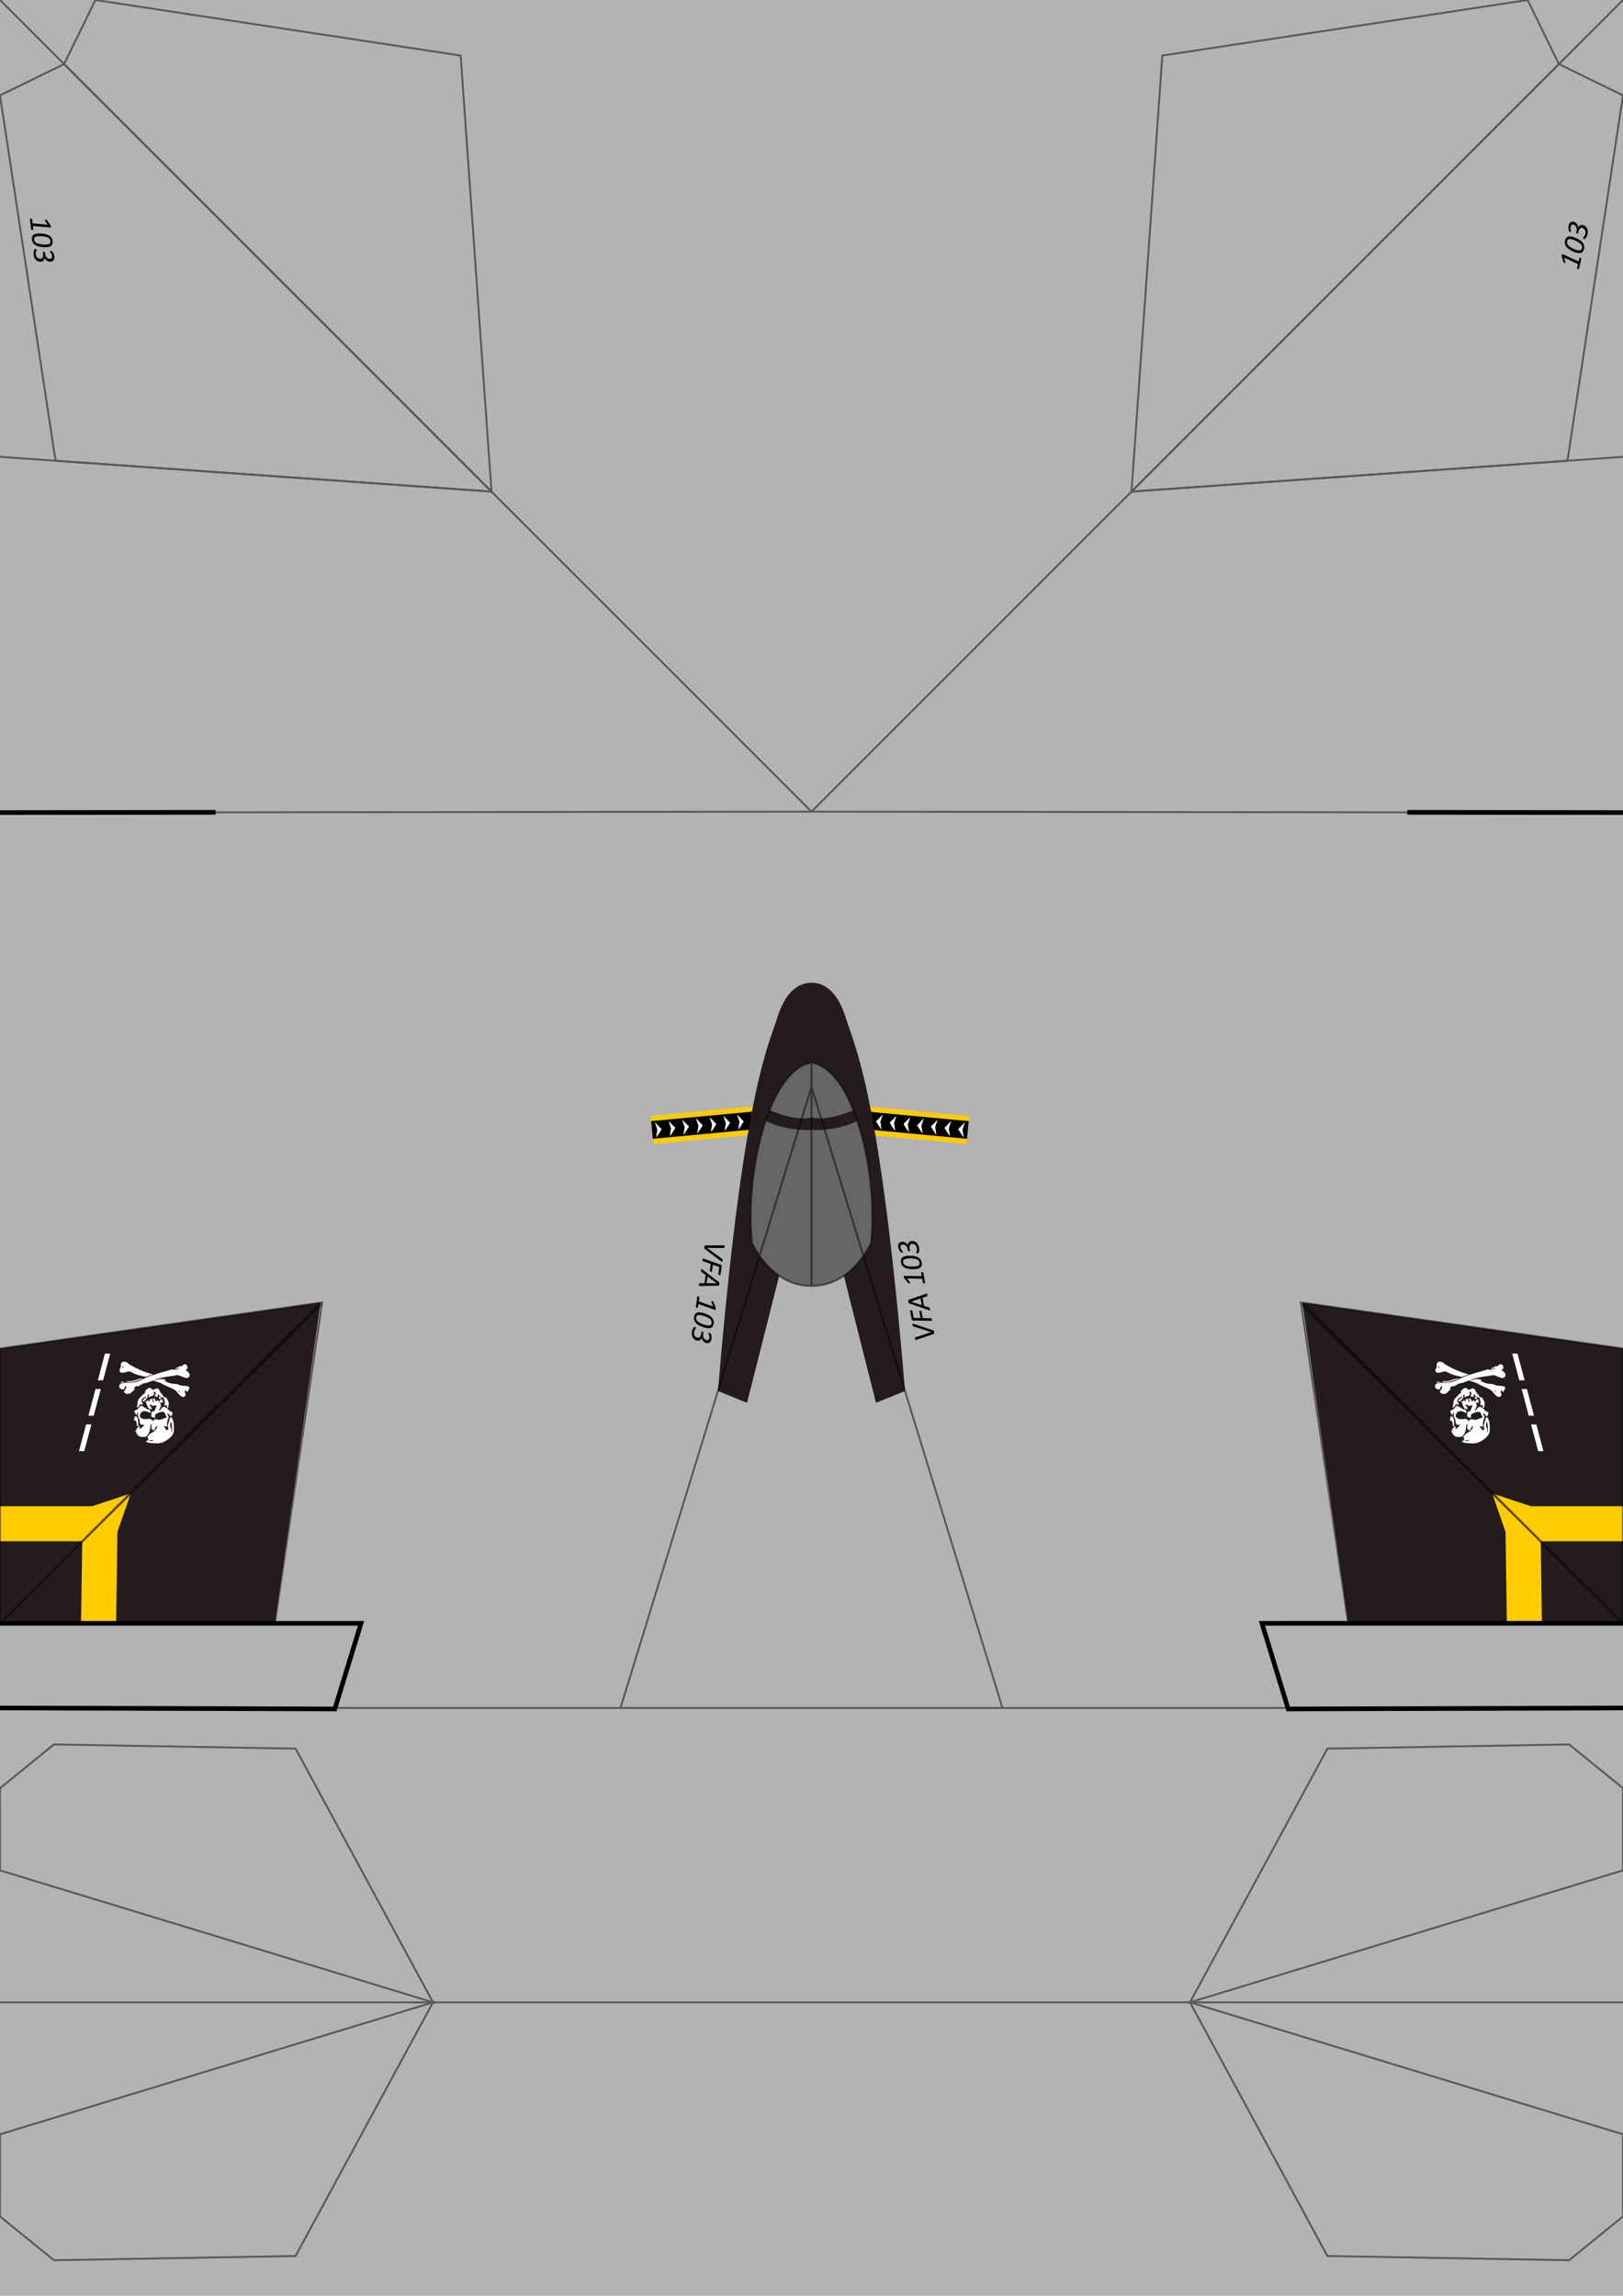 <svg id="svg16" width="210mm" height="297mm" version="1.1" viewBox="0 0 210 297" xmlns="http://www.w3.org/2000/svg" xmlns:xlink="http://www.w3.org/1999/xlink">
 <defs id="defs1">
  <symbol id="belt" stroke-dasharray="1, 0.25" stroke-width=".25">
   <g id="belt_transform" transform="rotate(5.367 110.24 151.91)">
    <rect id="rect31" x="111.44" y="142.89" width="14.217" height="3.644" fill="#ffcc00"/>
    <rect id="rect32" x="111.44" y="143.56" width="14.217" height="2.295" fill="#000000"/>
    <path id="path2" d="m112.73 143.74-0.79 0.983s0.79 1.044 0.79 0.955c0-0.089-0.235-0.955-0.235-0.955z" fill="#ffffff"/>
    <path id="path3" d="m114.52 143.74-0.79 0.983s0.79 1.044 0.79 0.955c0-0.089-0.235-0.955-0.235-0.955z" fill="#ffffff"/>
    <path id="path4" d="m116.29 143.74-0.79 0.983s0.79 1.044 0.79 0.955c0-0.089-0.235-0.955-0.235-0.955z" fill="#ffffff"/>
    <path id="path5" d="m118.08 143.74-0.79 0.983s0.79 1.044 0.79 0.955c0-0.089-0.235-0.955-0.235-0.955z" fill="#ffffff"/>
    <path id="path6" d="m119.85 143.74-0.79 0.983s0.79 1.044 0.79 0.955c0-0.089-0.235-0.955-0.235-0.955z" fill="#ffffff"/>
    <path id="path7" d="m121.64 143.74-0.79 0.983s0.79 1.044 0.79 0.955c0-0.089-0.235-0.955-0.235-0.955z" fill="#ffffff"/>
    <path id="path8" d="m123.41 143.74-0.79 0.983s0.79 1.044 0.79 0.955c0-0.089-0.235-0.955-0.235-0.955z" fill="#ffffff"/>
    <path id="path9" d="m125.19 143.74-0.79 0.983s0.79 1.044 0.79 0.955c0-0.089-0.235-0.955-0.235-0.955z" fill="#ffffff"/>
   </g>
  </symbol>
 </defs>
 <rect id="base" width="210" height="297" fill="#b3b3b3" stop-color="#000000" stroke-dasharray="1, 0.25" stroke-width=".25" style="-inkscape-stroke:none"/>
 <g id="decals">
  <use id="belt_r" transform="translate(-1.029)" xlink:href="#belt"/>
  <use id="belt_l" transform="matrix(-1,0,0,1,210.62,0)" xlink:href="#belt"/>
  <path id="cockpit" d="m105 137.51s-3.566-0.072-6.096 8.025-1.591 15.255-1.591 15.255 2.36 5.567 7.687 5.567zm0 0s3.566-0.072 6.096 8.025 1.591 15.255 1.591 15.255-2.36 5.567-7.687 5.567z" fill="#666666" stop-color="#000000" style="-inkscape-stroke:none"/>
  <g id="secondary" fill="#241c1c">
   <path id="cockpit_around" d="m105 145.99v0.189s3.077 0.237 5.921-1.161c-0.167-0.502-0.338-0.971-0.512-1.408-0.504 0.232-3.223 1.422-5.409 0.959zm5.409-2.38c0.174 0.437 0.344 0.906 0.512 1.408 0.091-0.045 0.182-0.086 0.272-0.134l-0.586-1.361s-0.147 0.063-0.198 0.087zm-11.33 1.408c0.167-0.502 0.338-0.971 0.512-1.408-0.051-0.024-0.198-0.087-0.198-0.087l-0.586 1.361c0.09 0.048 0.182 0.089 0.272 0.134zm5.921-0.45c-2.186 0.464-4.905-0.726-5.409-0.959-0.174 0.437-0.344 0.906-0.512 1.408 2.843 1.398 5.921 1.161 5.921 1.161zm0-17.44v10.38s2.967-0.039 5.41 6.101c0.051-0.024 0.198-0.087 0.198-0.087l0.586 1.361c-0.09 0.048-0.182 0.089-0.272 0.134 0.058 0.175 0.118 0.333 0.176 0.516 2.53 8.097 1.591 15.255 1.591 15.255s-1.105 2.601-3.505 4.247l4.159 16.442 3.76-1.527c-3.228-38.685-6.498-44.514-7.653-48.238-1.153-3.716-2.983-4.584-4.447-4.584zm0 0c-1.464 0-3.294 0.868-4.447 4.584-1.155 3.724-4.425 9.553-7.653 48.238l3.76 1.527 4.159-16.442c-2.4-1.646-3.505-4.247-3.505-4.247s-0.94-7.157 1.591-15.255c0.057-0.183 0.117-0.341 0.176-0.516-0.091-0.045-0.182-0.086-0.272-0.134l0.586-1.361s0.147 0.063 0.198 0.087c2.442-6.141 5.409-6.101 5.409-6.101z" stop-color="#000000"/>
   <path id="rudder" class="UnoptimicedTransforms" d="m41.486 168.51-41.486 5.941v35.545zm-6e-6 -1e-5 -5.941 41.486h-35.545zm127.03 1e-5 41.486 5.941v35.545zm1e-5 -1e-5 5.941 41.486h35.545z" stop-color="#000000" style="-inkscape-stroke:none"/>
  </g>
  <path id="rudder_end" d="m199.39 199.39h10.609v-4.534h-11.922l-4.919-1.629zm-0.035 0.035 0.153 10.608-4.533 0.066-0.172-11.921-1.7-4.895zm-188.75-0.035h-10.609v-4.534h11.922l4.919-1.629zm0.035 0.035-0.153 10.608 4.533 0.066 0.172-11.921 1.7-4.895z" fill="#ffcc00" stroke-width=".25"/>
  <path id="texts" fill="#000000" transform="rotate(98.269)" d="m146.77-113.47q-0.014 0.022-0.03 0.036-0.016 0.014-0.042 0.022-0.026 8e-3 -0.065 0.01-0.04 4e-3 -0.099 4e-3 -0.063 0-0.105-4e-3 -0.042-2e-3 -0.065-0.01-0.024-8e-3 -0.036-0.022-0.01-0.016-0.012-0.038l-0.362-2.393q-6e-3 -0.038-6e-3 -0.061 2e-3 -0.024 0.018-0.036 0.018-0.012 0.051-0.016 0.036-4e-3 0.097-4e-3 0.059 0 0.093 4e-3 0.036 2e-3 0.055 0.01t0.026 0.022q8e-3 0.014 0.012 0.034l0.299 2.152h2e-3l1.141-2.154q0.01-0.02 0.022-0.032 0.014-0.014 0.036-0.022 0.022-8e-3 0.057-0.01 0.038-4e-3 0.097-4e-3 0.061 0 0.097 6e-3 0.036 4e-3 0.049 0.018t8e-3 0.042q-6e-3 0.026-0.03 0.069zm3.085-2.433q0 0.012-2e-3 0.032 0 0.02-6e-3 0.045-4e-3 0.024-0.012 0.049-8e-3 0.026-0.02 0.048-0.012 0.022-0.028 0.036-0.016 0.012-0.036 0.012h-0.936l-0.174 0.87h0.886q0.024 0 0.034 0.018 0.012 0.016 0.012 0.045 0 0.016-2e-3 0.038-2e-3 0.02-8e-3 0.043-4e-3 0.022-0.012 0.048-8e-3 0.026-0.02 0.045-0.012 0.02-0.028 0.034-0.016 0.012-0.036 0.012h-0.884l-0.214 1.066q-2e-3 0.016-0.014 0.028-0.01 0.012-0.032 0.02-0.02 6e-3 -0.053 0.01-0.034 6e-3 -0.083 6e-3t-0.083-6e-3q-0.032-4e-3 -0.05-0.01-0.018-8e-3 -0.024-0.02-6e-3 -0.012-2e-3 -0.028l0.475-2.369q0.014-0.077 0.061-0.107 0.048-0.032 0.093-0.032h1.149q0.028 0 0.036 0.02 0.01 0.018 0.01 0.048zm1.754 2.371q6e-3 0.043 2e-3 0.071-2e-3 0.026-0.022 0.04-0.018 0.014-0.057 0.018-0.04 4e-3 -0.107 4e-3 -0.043 0-0.075-4e-3 -0.032-2e-3 -0.049-8e-3 -0.016-8e-3 -0.024-0.02-8e-3 -0.012-0.01-0.03l-0.095-0.623h-1.066l-0.334 0.617q-0.01 0.02-0.024 0.034-0.012 0.012-0.036 0.02-0.022 8e-3 -0.059 0.01-0.036 4e-3 -0.089 4e-3 -0.059 0-0.095-6e-3 -0.036-4e-3 -0.049-0.018t-8e-3 -0.04q6e-3 -0.028 0.028-0.071l1.333-2.377q0.014-0.022 0.03-0.036 0.016-0.014 0.042-0.022 0.026-8e-3 0.065-0.01 0.04-4e-3 0.097-4e-3 0.065 0 0.105 4e-3 0.042 2e-3 0.065 0.01 0.026 8e-3 0.036 0.024 0.01 0.014 0.014 0.036zm-0.667-2.099h-2e-3l-0.692 1.276h0.886zm3.513 2.017q0 0.012-4e-3 0.034-2e-3 0.02-8e-3 0.043-4e-3 0.022-0.012 0.043-8e-3 0.022-0.02 0.042-0.012 0.018-0.028 0.03-0.014 0.01-0.032 0.01h-1.339q-0.024 0-0.04-0.02-0.014-0.02-0.014-0.053 0-0.01 2e-3 -0.028 4e-3 -0.02 8e-3 -0.042 6e-3 -0.022 0.014-0.045 0.01-0.024 0.022-0.042 0.012-0.018 0.028-0.03 0.016-0.014 0.036-0.014h0.534l0.386-1.926-0.556 0.293q-0.032 0.016-0.051 0.022-0.02 4e-3 -0.034-2e-3 -0.012-6e-3 -0.018-0.022-4e-3 -0.016-4e-3 -0.04 0-0.022 4e-3 -0.053 6e-3 -0.034 0.016-0.065 0.012-0.034 0.03-0.063t0.045-0.045l0.667-0.378q0.01-6e-3 0.022-0.01 0.014-4e-3 0.032-8e-3t0.042-4e-3q0.026-2e-3 0.059-2e-3 0.049 0 0.079 4e-3 0.032 4e-3 0.048 0.012 0.018 6e-3 0.02 0.018 4e-3 0.01 2e-3 0.022l-0.447 2.249h0.463q0.028 0 0.038 0.02 0.012 0.018 0.012 0.051zm2.413-1.628q0 0.087-0.012 0.214-0.01 0.125-0.036 0.271-0.024 0.144-0.063 0.301t-0.097 0.305q-0.057 0.148-0.136 0.283-0.077 0.134-0.178 0.233-0.117 0.119-0.283 0.19-0.164 0.071-0.386 0.071-0.186 0-0.318-0.05-0.133-0.051-0.218-0.148-0.085-0.099-0.125-0.241-0.04-0.144-0.04-0.328 0-0.087 0.01-0.212 0.012-0.127 0.036-0.271 0.026-0.146 0.065-0.301 0.04-0.156 0.097-0.305 0.059-0.15 0.136-0.283 0.077-0.135 0.178-0.235 0.061-0.061 0.133-0.111 0.073-0.049 0.156-0.081 0.085-0.034 0.18-0.051 0.095-0.018 0.202-0.018 0.188 0 0.32 0.051 0.133 0.051 0.216 0.15 0.085 0.097 0.123 0.241 0.04 0.142 0.04 0.324zm-0.346 4e-3q0-0.251-0.095-0.372-0.093-0.121-0.299-0.121-0.117 0-0.212 0.042-0.093 0.04-0.172 0.117-0.079 0.079-0.14 0.196-0.061 0.117-0.109 0.253-0.048 0.135-0.079 0.279-0.032 0.142-0.053 0.277-0.02 0.133-0.03 0.243-0.01 0.109-0.01 0.178 0 0.251 0.095 0.372 0.095 0.121 0.299 0.121 0.119 0 0.212-0.04 0.095-0.042 0.172-0.119 0.077-0.077 0.138-0.194 0.063-0.119 0.111-0.253 0.048-0.136 0.079-0.279 0.034-0.144 0.053-0.277 0.022-0.133 0.03-0.243 0.01-0.111 0.01-0.18zm2.128 1.009q0 0.097-0.026 0.198-0.024 0.101-0.077 0.196-0.053 0.095-0.136 0.18-0.081 0.083-0.198 0.146-0.115 0.061-0.263 0.097-0.148 0.038-0.336 0.038-0.099 0-0.188-0.012-0.087-0.012-0.166-0.032-0.077-0.022-0.142-0.05-0.063-0.03-0.115-0.063-0.03-0.018-0.043-0.042-0.012-0.026-0.012-0.057 0-0.012 2e-3 -0.032 2e-3 -0.022 6e-3 -0.045t0.01-0.049q6e-3 -0.028 0.014-0.048 0.01-0.022 0.022-0.034 0.014-0.014 0.03-0.014 0.018 0 0.063 0.032 0.048 0.03 0.123 0.067 0.075 0.036 0.176 0.067 0.103 0.03 0.235 0.03 0.166 0 0.287-0.051 0.123-0.051 0.202-0.131 0.079-0.081 0.117-0.178 0.04-0.099 0.04-0.196 0-0.079-0.03-0.148-0.028-0.069-0.091-0.119-0.061-0.051-0.162-0.081-0.099-0.03-0.239-0.03h-0.275q-0.032 0-0.05-0.016-0.016-0.018-0.016-0.055 0-0.014 2e-3 -0.036 4e-3 -0.022 0.01-0.042 6e-3 -0.022 0.014-0.043 0.01-0.022 0.022-0.04 0.014-0.018 0.03-0.028 0.016-0.01 0.038-0.01h0.224q0.146 0 0.269-0.043 0.123-0.045 0.21-0.123 0.089-0.079 0.138-0.182 0.049-0.103 0.049-0.22 0-0.14-0.081-0.222-0.079-0.081-0.265-0.081-0.113 0-0.216 0.036-0.103 0.034-0.186 0.075-0.083 0.04-0.142 0.075-0.057 0.036-0.081 0.036-0.018 0-0.028-0.016-0.01-0.018-0.01-0.048 0-0.016 4e-3 -0.045t0.012-0.063q0.01-0.034 0.024-0.065 0.016-0.032 0.036-0.051 0.022-0.022 0.085-0.057 0.063-0.038 0.154-0.071 0.091-0.036 0.204-0.059 0.115-0.026 0.235-0.026 0.156 0 0.273 0.038 0.119 0.036 0.196 0.105 0.077 0.067 0.115 0.166 0.04 0.097 0.04 0.218 0 0.138-0.045 0.261-0.043 0.121-0.127 0.216-0.081 0.095-0.194 0.164-0.113 0.067-0.247 0.097v4e-3q0.131 0.014 0.222 0.063 0.093 0.048 0.15 0.119 0.057 0.069 0.083 0.156 0.026 0.085 0.026 0.174zm-5.696-30.027q6e-3 -0.025 0.017-0.043 0.011-0.018 0.032-0.034 0.022-0.016 0.059-0.03 0.036-0.016 0.092-0.035 0.06-0.02 0.101-0.03 0.04-0.011 0.065-0.011 0.025-6e-5 0.041 9e-3 0.015 0.012 0.023 0.032l1.105 2.153q0.018 0.034 0.025 0.056 6e-3 0.023-6e-3 0.039-0.013 0.017-0.044 0.031-0.033 0.015-0.091 0.035-0.056 0.019-0.089 0.026-0.034 9e-3 -0.056 8e-3t-0.031-0.012q-0.012-0.011-0.022-0.028l-0.968-1.945-2e-3 6.3e-4 -0.396 2.405q-3e-3 0.022-0.011 0.037-9e-3 0.018-0.027 0.032-0.018 0.014-0.051 0.028-0.034 0.016-0.091 0.035-0.058 0.019-0.094 0.025-0.035 8e-3 -0.052-1e-3t-0.021-0.037q-2e-3 -0.026 6e-3 -0.075zm-2.15 3.289q-4e-3 -0.011-8e-3 -0.031-6e-3 -0.019-9e-3 -0.045-4e-3 -0.024-4e-3 -0.051-6.1e-4 -0.027 4e-3 -0.051 4e-3 -0.024 0.015-0.043 0.011-0.016 0.03-0.023l0.887-0.298-0.112-0.88-0.84 0.282q-0.022 8e-3 -0.037-6e-3 -0.016-0.011-0.026-0.039-5e-3 -0.015-0.01-0.036-4e-3 -0.019-6e-3 -0.044-3e-3 -0.022-4e-3 -0.049-6.1e-4 -0.027 4e-3 -0.049 5e-3 -0.022 0.015-0.041 0.011-0.016 0.03-0.023l0.838-0.282-0.137-1.079q-3e-3 -0.016 4e-3 -0.031 6e-3 -0.014 0.024-0.029 0.017-0.012 0.048-0.026 0.03-0.016 0.077-0.032 0.047-0.016 0.081-0.021 0.031-6e-3 0.05-6e-3 0.019 2e-3 0.029 0.011 9e-3 9e-3 0.011 0.026l0.305 2.397q0.011 0.077-0.024 0.121-0.035 0.045-0.078 0.06l-1.089 0.366q-0.026 9e-3 -0.04-7e-3 -0.015-0.014-0.025-0.042zm-2.418-1.689q-0.019-0.039-0.025-0.067-6e-3 -0.025 8e-3 -0.044 0.013-0.019 0.049-0.035 0.036-0.016 0.1-0.038 0.041-0.014 0.073-0.02 0.031-8e-3 0.049-8e-3 0.018 2e-3 0.029 0.011 0.011 9e-3 0.019 0.025l0.288 0.56 1.011-0.339 0.12-0.691q3e-3 -0.022 0.012-0.039 7e-3 -0.015 0.027-0.03 0.018-0.014 0.053-0.028 0.033-0.015 0.083-0.032 0.056-0.019 0.092-0.025 0.035-8e-3 0.053 1e-3 0.018 9e-3 0.02 0.035 3e-3 0.028-4e-3 0.076l-0.507 2.678q-6e-3 0.025-0.017 0.043-0.011 0.018-0.032 0.034t-0.059 0.03q-0.036 0.016-0.091 0.035-0.062 0.021-0.101 0.03-0.04 0.011-0.065 0.011-0.027 6.9e-4 -0.041-0.011-0.014-0.01-0.024-0.029zm1.3 1.777 2e-3 -6.3e-4 0.25-1.43-0.84 0.282zm-3.972-0.794q-4e-3 -0.011-7e-3 -0.033-4e-3 -0.019-6e-3 -0.044-3e-3 -0.022-3e-3 -0.045 6.5e-4 -0.023 6e-3 -0.046 6e-3 -0.021 0.017-0.037 0.01-0.014 0.027-0.019l1.269-0.426q0.022-8e-3 0.044 6e-3 0.019 0.014 0.03 0.046 3e-3 9e-3 7e-3 0.027 3e-3 0.02 6e-3 0.042 1e-3 0.022 1e-3 0.048-2e-3 0.026-7e-3 0.046-6e-3 0.021-0.017 0.037-0.011 0.018-0.029 0.025l-0.506 0.17 0.248 1.949 0.434-0.454q0.025-0.025 0.042-0.037 0.018-0.01 0.033-9e-3 0.013 2e-3 0.024 0.015 9e-3 0.014 0.016 0.036 7e-3 0.021 0.013 0.052 5e-3 0.034 6e-3 0.067-5.7e-4 0.036-8e-3 0.069-7e-3 0.034-0.029 0.058l-0.512 0.57q-8e-3 9e-3 -0.018 0.016-0.012 8e-3 -0.027 0.018-0.016 9e-3 -0.038 0.017-0.024 0.01-0.056 0.021-0.047 0.016-0.076 0.021-0.031 6e-3 -0.049 4e-3 -0.019 7e-5 -0.024-0.011-7e-3 -8e-3 -9e-3 -0.02l-0.292-2.274-0.439 0.147q-0.026 9e-3 -0.042-7e-3 -0.017-0.013-0.028-0.045zm-1.769 2.312q-0.028-0.083-0.057-0.206-0.03-0.121-0.052-0.268-0.024-0.144-0.036-0.305-0.012-0.161-5e-3 -0.32 7e-3 -0.159 0.039-0.312 0.03-0.152 0.094-0.278 0.073-0.15 0.208-0.27 0.133-0.12 0.343-0.19 0.176-0.059 0.318-0.054 0.142 7e-3 0.253 0.071 0.112 0.067 0.195 0.189 0.084 0.124 0.142 0.299 0.028 0.083 0.058 0.204 0.029 0.124 0.052 0.268 0.022 0.147 0.034 0.306 0.012 0.161 5e-3 0.32-8e-3 0.161-0.039 0.312-0.03 0.152-0.094 0.28-0.039 0.078-0.09 0.147-0.054 0.07-0.122 0.127-0.07 0.059-0.154 0.106-0.084 0.047-0.186 0.081-0.178 0.06-0.32 0.053-0.142-7e-3 -0.252-0.074-0.111-0.065-0.193-0.19-0.083-0.122-0.141-0.295zm0.327-0.114q0.08 0.238 0.208 0.322 0.127 0.085 0.322 0.019 0.111-0.037 0.187-0.107 0.076-0.067 0.126-0.165 0.05-0.1 0.071-0.23 0.021-0.13 0.022-0.275 2e-3 -0.143-0.014-0.29-0.015-0.145-0.038-0.279-0.023-0.132-0.049-0.24-0.025-0.106-0.047-0.172-0.08-0.238-0.208-0.322-0.128-0.084-0.322-0.019-0.113 0.038-0.188 0.105-0.077 0.07-0.125 0.167-0.049 0.098-0.07 0.228-0.022 0.133-0.024 0.275-2e-3 0.144 0.014 0.29 0.014 0.148 0.038 0.279 0.021 0.133 0.049 0.24 0.026 0.108 0.048 0.174zm-2.339-0.278q-0.031-0.092-0.039-0.196-0.01-0.103 0.011-0.21 0.02-0.107 0.072-0.214 0.05-0.105 0.141-0.202 0.089-0.095 0.219-0.176 0.129-0.083 0.307-0.143 0.094-0.032 0.182-0.049 0.086-0.017 0.168-0.023 0.08-4e-3 0.151 2e-3 0.069 8e-3 0.129 0.024 0.034 7e-3 0.054 0.025 0.019 0.021 0.03 0.051 4e-3 0.011 8e-3 0.031 5e-3 0.021 9e-3 0.045 4e-3 0.024 6e-3 0.05 3e-3 0.028 2e-3 0.049-3e-3 0.024-0.01 0.039-9e-3 0.018-0.024 0.023-0.017 6e-3 -0.07-0.01-0.054-0.013-0.138-0.025-0.083-0.01-0.188-8e-3 -0.107 5e-3 -0.233 0.047-0.157 0.053-0.255 0.14-0.1 0.088-0.15 0.188-0.049 0.102-0.054 0.206-6e-3 0.106 0.025 0.198 0.025 0.075 0.075 0.131 0.048 0.057 0.124 0.084 0.074 0.029 0.18 0.025 0.103-3e-3 0.236-0.048l0.261-0.087q0.03-0.01 0.052-7.3e-4 0.021 0.012 0.033 0.048 4e-3 0.013 9e-3 0.034 3e-3 0.022 4e-3 0.043 1e-3 0.022 7.8e-4 0.046-3e-3 0.024-8e-3 0.044-7e-3 0.021-0.019 0.036-0.012 0.014-0.033 0.021l-0.212 0.071q-0.139 0.047-0.241 0.127-0.102 0.082-0.16 0.183-0.059 0.103-0.073 0.217-0.014 0.113 0.023 0.224 0.045 0.133 0.147 0.184 0.101 0.052 0.277-8e-3 0.107-0.036 0.193-0.102 0.087-0.065 0.152-0.13 0.066-0.064 0.111-0.117 0.043-0.052 0.066-0.06 0.017-6e-3 0.031 6e-3 0.015 0.014 0.025 0.042 5e-3 0.015 0.011 0.044 6e-3 0.029 9e-3 0.064 1e-3 0.035-2e-3 0.069-5e-3 0.035-0.017 0.06-0.014 0.028-0.062 0.081-0.048 0.056-0.124 0.117-0.075 0.063-0.174 0.121-0.101 0.061-0.215 0.099-0.148 0.05-0.271 0.051-0.124 4e-3 -0.219-0.037-0.095-0.039-0.162-0.121-0.068-0.079-0.107-0.194-0.044-0.131-0.04-0.262 3e-3 -0.128 0.051-0.245 0.047-0.116 0.131-0.217 0.085-0.1 0.204-0.171l-1e-3 -4e-3q-0.128 0.028-0.23 0.011-0.103-0.015-0.18-0.065-0.076-0.047-0.129-0.122-0.051-0.072-0.08-0.157zm-113.1 131.28q3e-3 0.011 0.005 0.034 0.003 0.02 0.003 0.044 0.002 0.022-4.99e-4 0.045-0.002 0.023-0.009 0.045-7e-3 0.02-0.019 0.036-0.011 0.013-0.028 0.018l-1.296 0.338q-0.023 0.006-0.043-0.009-0.018-0.016-0.027-0.048-0.003-0.01-0.005-0.027-0.001-0.02-0.003-0.042 2.16e-4 -0.023 0.002-0.048 0.004-0.025 0.011-0.046 7e-3 -0.02 0.019-0.036 0.012-0.017 0.031-0.022l0.517-0.135-0.113-1.961-0.464 0.424q-0.027 0.023-0.044 0.034-0.018 0.009-0.033 0.007-0.013-0.003-0.023-0.017-0.008-0.014-0.014-0.037-0.005-0.021-0.01-0.053-0.003-0.034-0.001-0.067 3e-3 -0.036 0.013-0.069 0.01-0.033 0.033-0.056l0.55-0.534q0.008-0.008 0.019-0.015 0.012-0.007 0.029-0.016 0.016-0.008 0.039-0.014 0.024-0.008 0.057-0.017 0.048-0.012 0.078-0.016 0.032-0.004 0.049-5.02e-4 0.019 0.001 0.024 0.012 0.006 0.009 0.007 0.021l0.135 2.289 0.448-0.117q0.027-0.007 0.041 0.01 0.016 0.014 0.024 0.047zm1.924-2.184q0.022 0.084 0.042 0.21 0.022 0.123 0.034 0.271 0.013 0.146 0.015 0.307 0.001 0.161-0.017 0.319-0.018 0.158-0.061 0.308-0.041 0.15-0.113 0.271-0.083 0.144-0.226 0.255-0.141 0.11-0.355 0.166-0.18 0.047-0.321 0.033-0.141-0.016-0.248-0.089-0.107-0.074-0.181-0.202-0.075-0.13-0.121-0.308-0.022-0.084-0.044-0.207-0.02-0.125-0.034-0.271-0.012-0.148-0.013-0.307-0.001-0.161 0.017-0.319 0.019-0.16 0.061-0.308 0.041-0.15 0.113-0.273 0.044-0.075 0.1-0.141 0.058-0.066 0.131-0.118 0.074-0.054 0.161-0.095 0.087-0.041 0.191-0.068 0.182-0.047 0.323-0.031 0.141 0.016 0.247 0.091 0.107 0.072 0.18 0.203 0.074 0.128 0.12 0.304zm-0.334 0.091q-0.063-0.243-0.186-0.336-0.12-0.093-0.319-0.041-0.113 0.029-0.194 0.094-0.08 0.062-0.137 0.156-0.057 0.097-0.086 0.225-0.03 0.128-0.041 0.272-0.012 0.142-0.006 0.29 0.005 0.146 0.018 0.281 0.014 0.133 0.033 0.243 0.018 0.108 0.035 0.175 0.063 0.243 0.186 0.336 0.122 0.093 0.319 0.041 0.115-0.03 0.195-0.092 0.081-0.064 0.137-0.158 0.055-0.094 0.085-0.223 0.031-0.131 0.043-0.273 0.011-0.144 0.006-0.29-0.004-0.148-0.018-0.281-0.012-0.134-0.033-0.243-0.018-0.11-0.036-0.177zm2.314 0.439q0.024 0.094 0.025 0.198 0.003 0.104-0.025 0.209-0.028 0.105-0.087 0.209-0.057 0.101-0.154 0.192-0.096 0.088-0.23 0.16-0.134 0.074-0.316 0.121-0.096 0.025-0.185 0.036-0.087 0.01-0.169 0.011-0.08-0.002-0.15-0.012-0.069-0.013-0.127-0.032-0.033-0.01-0.053-0.029-0.018-0.022-0.026-0.053-3e-3 -0.011-0.006-0.031-0.004-0.022-0.006-0.046-0.002-0.024-0.003-0.05-0.001-0.028 0.001-0.049 0.004-0.024 0.013-0.038 0.01-0.017 0.025-0.021 0.017-0.004 0.069 0.015 0.053 0.017 0.136 0.034 0.082 0.015 0.187 0.021 0.107 0.003 0.235-0.031 0.161-0.042 0.265-0.122 0.106-0.081 0.162-0.177 0.056-0.098 0.068-0.202 0.013-0.106-0.011-0.199-0.02-0.077-0.066-0.136-0.044-0.06-0.118-0.092-0.072-0.034-0.177-0.038-0.103-0.004-0.239 0.032l-0.266 0.069q-0.031 8e-3 -0.052-0.003-0.02-0.013-0.029-0.05-0.004-0.013-0.007-0.035-0.002-0.022-9.07e-4 -0.043 2.16e-4 -0.023 0.002-0.046 0.004-0.024 0.011-0.044 0.009-0.021 0.022-0.034 0.013-0.014 0.034-0.019l0.216-0.056q0.142-0.037 0.249-0.11 0.107-0.075 0.172-0.172 0.066-0.099 0.088-0.211 0.022-0.112-0.008-0.225-0.035-0.136-0.134-0.194-0.097-0.058-0.277-0.012-0.109 0.028-0.2 0.089-0.091 0.059-0.161 0.12-0.07 0.059-0.119 0.109-0.047 0.049-0.069 0.055-0.017 0.004-0.031-0.008-0.014-0.015-0.022-0.043-4e-3 -0.015-0.008-0.045t-0.004-0.064q0.001-0.035 0.006-0.069 0.007-0.035 0.021-0.059 0.016-0.027 0.068-0.077 0.052-0.052 0.131-0.108 0.079-0.057 0.182-0.109 0.105-0.054 0.221-0.084 0.151-0.039 0.274-0.033 0.124 0.004 0.216 0.052 0.092 0.046 0.153 0.132 0.063 0.084 0.093 0.201 0.035 0.134 0.022 0.264-0.012 0.128-0.068 0.241-0.054 0.112-0.146 0.208-0.092 0.094-0.215 0.156l1e-3 0.004q0.13-0.02 0.23 0.005 0.102 0.022 0.175 0.077 0.073 0.052 0.12 0.13 0.046 0.076 0.069 0.162zm-29.145-196.98q0.001-0.012 0.007-0.033 0.004-0.02 0.012-0.043 0.006-0.021 0.016-0.042 0.01-0.021 0.023-0.04 0.013-0.017 0.03-0.027 0.015-9e-3 0.032-7e-3l1.334 0.119q0.024 2e-3 0.038 0.023 0.012 0.021 0.009 0.054-8.924e-4 0.01-0.004 0.027-0.006 0.019-0.012 0.041-0.008 0.021-0.018 0.044-0.012 0.023-0.025 0.039-0.013 0.017-0.03 0.027-0.017 0.012-0.037 0.011l-0.532-0.048-0.556 1.884 0.58-0.242q0.033-0.013 0.053-0.017 0.02-2e-3 0.033 5e-3 0.011 7e-3 0.016 0.023 0.003 0.016 4.5e-4 0.04-0.002 0.022-0.009 0.053-0.009 0.033-0.022 0.064-0.015 0.032-0.035 0.06-0.02 0.028-0.049 0.041l-0.698 0.317q-0.01 5e-3 -0.023 8e-3 -0.014 3e-3 -0.032 5e-3 -0.018 2e-3 -0.042 2.8e-4 -0.026-3.1e-4 -0.059-3e-3 -0.049-4e-3 -0.078-0.011-0.031-7e-3 -0.046-0.016-0.017-8e-3 -0.018-0.019-0.003-0.01-5.55e-5 -0.022l0.646-2.2-0.461-0.041q-0.028-2e-3 -0.036-0.023-0.01-0.019-0.007-0.052zm-2.549 1.406q0.008-0.087 0.031-0.212 0.021-0.123 0.06-0.267 0.037-0.142 0.09-0.294 0.053-0.152 0.124-0.295 0.07-0.143 0.161-0.27 0.089-0.127 0.198-0.217 0.127-0.108 0.299-0.164 0.17-0.056 0.391-0.036 0.185 0.017 0.313 0.078 0.127 0.063 0.203 0.167 0.076 0.106 0.103 0.251 0.027 0.147 0.01 0.331-0.008 0.087-0.029 0.21-0.023 0.125-0.06 0.267-0.039 0.143-0.092 0.294-0.053 0.152-0.124 0.295-0.073 0.144-0.161 0.27-0.089 0.127-0.198 0.219-0.067 0.056-0.142 0.099-0.077 0.043-0.163 0.067-0.088 0.026-0.184 0.035-0.096 9e-3 -0.203-2.8e-4 -0.187-0.017-0.315-0.08t-0.201-0.169q-0.076-0.104-0.101-0.251-0.027-0.145-0.01-0.327zm0.345 0.027q-0.022 0.25 0.061 0.379 0.082 0.128 0.287 0.147 0.116 0.01 0.214-0.022 0.096-0.031 0.182-0.101 0.086-0.072 0.157-0.182 0.071-0.111 0.131-0.242 0.059-0.13 0.104-0.271 0.044-0.139 0.078-0.271 0.032-0.13 0.051-0.24 0.02-0.107 0.026-0.176 0.022-0.25-0.061-0.379-0.084-0.129-0.287-0.147-0.118-0.011-0.214 0.021-0.098 0.033-0.182 0.103-0.084 0.07-0.155 0.181-0.074 0.113-0.133 0.242-0.059 0.132-0.104 0.271-0.046 0.141-0.078 0.271-0.033 0.13-0.051 0.24-0.02 0.109-0.026 0.178zm-2.03-1.195q0.009-0.097 0.043-0.195 0.033-0.098 0.094-0.188 0.062-0.09 0.152-0.167 0.088-0.075 0.21-0.128 0.12-0.051 0.271-0.073 0.151-0.024 0.338-7e-3 0.098 9e-3 0.186 0.029 0.086 0.02 0.163 0.046 0.075 0.029 0.137 0.062 0.06 0.035 0.109 0.073 0.028 0.02 0.04 0.045 0.01 0.027 0.007 0.058-0.001 0.012-0.005 0.031-0.004 0.021-0.01 0.045-0.006 0.023-0.014 0.048-0.008 0.027-0.018 0.046-0.012 0.021-0.025 0.032-0.015 0.013-0.031 0.011-0.018-2e-3 -0.06-0.037-0.045-0.034-0.116-0.078-0.072-0.042-0.169-0.083-0.1-0.039-0.232-0.051-0.165-0.015-0.29 0.026-0.127 0.04-0.213 0.112-0.086 0.074-0.132 0.167-0.048 0.095-0.057 0.191-0.007 0.079 0.016 0.15 0.021 0.071 0.08 0.126 0.056 0.057 0.154 0.095 0.096 0.038 0.236 0.051l0.274 0.025q0.032 3e-3 0.048 0.02 0.014 0.019 0.011 0.057-0.001 0.014-0.005 0.035-0.006 0.021-0.014 0.041-0.008 0.021-0.018 0.042-0.012 0.021-0.025 0.037-0.015 0.017-0.032 0.025-0.017 9e-3 -0.038 7e-3l-0.223-0.02q-0.146-0.013-0.272 0.019-0.126 0.034-0.22 0.103-0.096 0.071-0.154 0.169-0.058 0.098-0.069 0.214-0.013 0.14 0.061 0.228 0.072 0.088 0.257 0.104 0.112 0.01 0.218-0.016 0.105-0.024 0.192-0.058 0.086-0.032 0.149-0.062 0.06-0.03 0.084-0.028 0.018 2e-3 0.026 0.018 0.008 0.019 0.006 0.048-0.001 0.016-0.008 0.045-0.007 0.029-0.017 0.062-0.013 0.033-0.029 0.063-0.019 0.03-0.04 0.048-0.024 0.02-0.09 0.05-0.066 0.032-0.16 0.057-0.094 0.027-0.208 0.041-0.117 0.015-0.237 5e-3 -0.156-0.014-0.269-0.062-0.115-0.046-0.186-0.122-0.071-0.074-0.099-0.176-0.031-0.1-0.02-0.22 0.012-0.138 0.069-0.256 0.054-0.116 0.145-0.203 0.089-0.087 0.208-0.146 0.118-0.057 0.255-0.074l3.5697e-4 -4e-3q-0.129-0.025-0.215-0.083-0.088-0.056-0.139-0.132-0.051-0.074-0.069-0.163-0.018-0.087-0.01-0.176z"/>
  <path id="dash_lines" transform="matrix(1.161 0 0 1.161 -28.999 -30.812)" d="m195.61 185.26 0.792 2.977h0.587l-0.792-2.977zm-1.05-3.947 0.792 2.977h0.587l-0.792-2.977zm-1.05-3.947 0.792 2.977h0.587l-0.792-2.977zm-158.35 7.894-0.792 2.977h-0.587l0.792-2.977zm1.05-3.947-0.792 2.977h-0.587l0.792-2.977zm1.05-3.947-0.792 2.977h-0.587l0.792-2.977z" fill="#ffffff" stroke-width=".25"/>
  <g id="skulls" fill="#ffffff" stroke-dasharray="0.111, 0.028" stroke-width=".028">
   <path id="path32" transform="rotate(181.62 99.66 93.689)" d="m10.507 13.675-0.075-0.017-0.044-0.02-0.044-0.02-0.146-0.1-0.132-0.108-0.058-0.04-0.058-0.04-0.42-0.216-0.108-0.052-0.108-0.052-0.225-0.103-0.056-0.026-0.113-0.051-0.348-0.145-0.244-0.095-0.263-0.095-0.216-0.074-0.301-0.096-0.056-0.016-0.056-0.016-0.078-0.026-0.297-0.078-0.09-0.032 0.005-0.029 0.07-0.022 0.07-0.022 0.15-0.048 0.15-0.048 0.349-0.134 0.188-0.01 0.229 0.04 0.278 0.056 0.244 0.058 0.132 0.037 0.149 0.042 0.208 0.068 0.094 0.036 0.094 0.036 0.07 0.03 0.07 0.03 0.122 0.058 0.194 0.097 0.17 0.02 0.191-0.024 0.207-0.047 0.216-0.076 0.167-0.039 0.072-4.6e-4 0.072-4.5e-4 0.074 0.014 0.108 0.035 0.122 0.059 0.011 0.043-0.01 0.062-0.01 0.062-9.6e-5 0.011-9.4e-5 0.011 0.028 0.036 0.028 0.036 4e-6 0.045-0.067 0.072-0.055 0.111-0.022 0.093-0.022 0.093-0.034 0.089 0.018 0.061 0.018 0.061-2.1e-5 0.063-2e-5 0.063-0.069 0.142-0.043 0.061-0.043 0.061-0.062 0.026-0.079 0.01-0.079 0.01-0.08-6.7e-4 -0.08-6.9e-4zm0.395-0.59 0.015-0.016-0.01-0.04-0.013-0.124-0.018-0.035-0.039 6e-3 -0.013 0.029-0.039 0.086-0.011 0.034 0.021 0.047 0.059 0.029 0.016 2.2e-4 0.016 2.3e-4zm-8.177 0.479-0.07-0.025-0.067-0.054-0.029-0.055-0.029-0.055-0.033-0.115-2e-3 -0.163 0.035-0.096 0.058-0.063 0.038-0.01 0.038-0.01 0.053-0.02-0.006-0.039-0.103-0.084-0.188-0.156-0.097-0.092-0.051-0.069-0.051-0.069-0.033-0.092 0.008-0.195 0.059-0.126 0.044-0.044 0.044-0.044 0.053-0.026 0.053-0.027 0.156-0.02 0.063 0.011 0.063 0.011 0.31 0.104 0.385 0.137 0.178 0.063 0.066 0.011 0.066 0.011 0.084-0.011 0.084-0.011 0.155-0.037 0.155-0.037 0.169-0.03 0.056-0.01 0.338-0.049 0.136-0.024 0.136-0.024 0.291-0.059 0.31-0.072 0.225-0.061 0.263-0.077 0.348-0.115 0.231-0.088-0.003-0.015-0.003-0.015-0.103 6e-3 -0.108 0.024-0.108 0.024-0.089 0.028-0.089 0.028-0.244 0.052-0.169 2.2e-4 -0.169 2.3e-4 -0.188-0.042-0.216-0.083-0.006-0.038 0.024-0.02 0.127-0.023 0.047-0.018 2e-6 -0.012 1e-6 -0.012-0.277-0.092-0.282-0.111-0.078-0.025-0.078-0.025-0.228-0.046-0.207-0.021-0.432-0.018-0.169-0.042-0.132-0.056-0.079-0.026-0.221-0.051-0.263-0.026-0.404-0.021-0.15-0.02-0.094-0.021-0.087-0.04-0.027-0.044-0.027-0.044 8.58e-4 -0.072 8.59e-4 -0.072 0.029-0.08 0.029-0.08 0.068-0.127 0.039-0.059 0.039-0.059 0.054-0.033 0.064 0.012 0.019 0.025 0.019 0.025 3.6e-5 8e-3 3.7e-5 8e-3 0.049 0.106 0.022 5e-3 0.022 5e-3 0.047-0.032 0.048-0.109 0.01-0.116-0.03-0.106-0.047-0.066-0.047-0.066-0.011-0.045 0.013-0.052 0.034-0.061 0.034-0.061 0.05-0.052 0.05-0.052 0.109-0.051 0.061-5.5e-4 0.061-5.6e-4 0.066 0.027 0.113 0.067 0.052 0.034 0.052 0.034 0.113 0.087 0.066 0.057 0.207 0.212 0.136 0.185 0.089 0.08 0.08 0.053 0.08 0.053 0.301 0.158 0.178 0.069 0.038 0.018 0.31 0.123 0.117 0.05 0.117 0.05 0.15 0.068 0.15 0.067 0.132 0.063 0.334 0.164 0.129 0.043 0.129 0.043 0.357 0.104 0.36 0.098h0.033l0.033-1e-5 0.109-0.047 0.46-0.186 0.019-0.014 0.188-0.059 0.207-0.05 0.16-0.04 0.087-0.034 0.092-0.043 0.069-0.041 0.069-0.041 0.007-6e-5 0.222-0.15 0.113-0.07 0.051-0.015 0.051-0.015 0.067 0.01 0.108 0.04 0.044-0.01 0.133-0.136 0.133-0.136-5.2e-5 -0.011-5e-5 -0.011-0.113-0.124 0.015-0.026 0.188-0.17 0.125-0.124 0.152-0.17 0.061-0.042 0.108-0.041 0.174-0.05 0.188-0.01 0.101 0.022 0.121 0.059 0.06 0.058 0.06 0.058 0.028 0.058 6e-6 0.035-7e-6 0.035-0.029 0.047-0.029 0.047-0.039 0.053-0.039 0.053-0.065 0.124-0.02 0.057-0.02 0.057-0.014 0.059-0.014 0.059-2e-6 0.035v0.035l0.055 0.056 0.019 1e-5 0.019-1e-5 0.023-0.011 0.023-0.011 0.019-0.041 0.026-0.072 0.026-0.072 0.074-0.157 0.071-0.078h0.076l0.157 0.03 0.103 0.029 0.095 0.048 0.067 0.071 0.02 0.037 0.02 0.037 0.014 0.059 0.014 0.059 1.05e-4 0.049 1.06e-4 0.049-0.019 0.062-0.019 0.062-0.096 0.096-0.134 0.067-0.092 0.014-0.105 0.034-0.188 0.072-0.301 8e-3 -0.554 0.02-0.263 0.026-0.291 0.06-0.225 0.067-0.225 0.078-0.135 0.054-0.287 0.146-0.22 0.122-0.381 0.197-0.254 0.108-0.075 0.029-0.075 0.029-0.225 0.08-0.113 0.047-0.056 0.026-0.225 0.069-0.188 0.066-0.442 0.165-0.075 0.025-0.15 0.048-0.225 0.061-0.075 0.026-0.099 0.029-0.099 0.029-0.535 0.183-0.075 0.025-0.075 0.025-0.056 0.013-0.056 0.013-0.08 6e-3 -0.08 6e-3 -0.11-0.016-0.11-0.016-0.141 0.02-0.147 0.051-0.087 0.036-0.087 0.036-0.156 0.087-0.056 0.047 0.028 0.029 0.488-0.2 0.044-0.012 0.007 0.012 0.007 0.012-0.015 0.068-0.033 0.021-0.386 0.203-0.168 0.091-0.034-6e-3 -0.034-6e-3 -0.087-0.022-0.03 0.013-0.03 0.013-0.193 0.174-0.043 0.036-0.096 0.046-0.113-2.2e-4zm0.844-3.448 0.003-0.021-0.053-0.05-0.036-0.019-0.036-0.019-0.028-6.8e-4 -0.028-6.9e-4 -0.016 0.026 0.03 0.052 0.057 0.03 0.057 0.03 0.047-6e-3zm4.691 1.47-0.011-0.014 0.016-0.015 0.016-0.015 0.235-0.096 0.122-0.048 0.169-0.061 0.263-0.092 0.244-0.077 0.07-0.016 0.07-0.016 0.093-0.018 0.235-0.028 0.169-8e-5 0.169-9e-5 0.13 0.038 0.037 0.025 0.037 0.025-0.02 0.025-0.474 0.01-0.178 0.021-0.08 0.015-0.08 0.015-0.137 0.037-0.417 0.142-0.099 0.03-0.099 0.03-0.07 0.022-0.07 0.022-0.188 0.038-0.142 0.012zm2.443-0.491-0.031-0.025-4e-6 -0.012-6e-6 -0.012 0.035-0.015 0.035-0.015 0.143-0.053 0.143-0.053 0.01 4e-5 0.01 3e-5 4e-6 0.047-0.01 0.027-0.01 0.027-0.025 0.027-0.025 0.027-0.047 0.025-0.047 0.025-0.075 4e-3 -0.075 5e-3zm-3.468-0.687-0.04-0.018-0.12-0.084-0.071-0.066-0.024-0.019-0.024-0.019-0.079-0.022-0.113 0.021-0.117 0.056-0.122 0.071-0.113 0.035-0.054 7e-5 -0.054 6e-5 -0.046-0.018-0.046-0.018-0.086-0.06-0.084-0.113-0.055-0.114-0.055-0.114-0.01-0.01-0.063-0.105-0.047-0.057-0.269-0.287-0.058-0.074-1e-6 -0.056-1e-6 -0.056-0.023-0.016h-0.216l-0.043-0.021-0.043-0.021-0.102-0.13-0.095-0.144-0.046-0.081-0.046-0.081-0.042-0.101-0.042-0.101 4.48e-4 -0.168 4.48e-4 -0.168 0.026-0.177 0.026-0.177 0.019-0.024 0.009-6e-5 0.009 7e-5 0.042 0.029 0.042 0.029 0.028 0.05 0.028 0.05 8.6e-5 0.092 8.5e-5 0.092 0.031 0.026 0.035 1e-5h0.035l0.092-0.062h0.045l0.045-1e-5 0.03 0.03 4e-6 0.099 4e-6 0.099-0.04 0.131 0.009 0.125 0.057 0.155 0.057 0.155 0.045 0.172 0.01 0.018 0.01 0.019 0.146 0.035 0.076 0.031 0.076 0.031 0.038 0.022 0.038 0.022 0.133 0.101 0.074 0.082 0.081 0.118 0.015 5e-3 0.015 5e-3 0.011-0.012 0.011-0.012 0.011-0.105 0.011-0.105 0.019-0.067 0.034-0.044 0.079-0.01 0.205 0.034 0.029 0.018 0.029 0.018-5e-6 0.039-4e-6 0.039-0.013 0.03-0.013 0.03-0.043 0.102-0.043 0.102 2e-6 0.025 3e-6 0.025 0.039 0.078 0.122 0.123 0.022 1e-5h0.022l0.053-0.054 0.053-0.054-5.2e-5 -8e-3 -5e-5 -8e-3 -0.122-0.136v-0.029l1e-6 -0.029 0.037-0.049 0.037-0.049 0.121-0.119 0.049-0.034 0.049-0.034h0.048l0.102 0.033 0.031-0.041 0.046-0.077 0.03-0.015 0.03-0.015 0.027 2e-5 0.027 3e-5 0.06 0.037 0.028 0.044 0.003 0.22 0.016 0.043h0.034l0.078-0.081 0.011-0.029 0.011-0.029 5.6e-5 -0.039 5.7e-5 -0.039-0.032-0.124 0.005-0.047 0.005-0.047 0.025-0.026 0.025-0.026 0.041-0.016 0.041-0.016 0.004-0.016 0.004-0.016 0.013-0.077 0.038-0.069 0.015-0.011 0.015-0.011 0.102-0.062 0.049-0.124 0.069-0.035 0.046-3.3e-4 0.046-3.5e-4 0.078 0.04 0.012 0.051-0.02 0.111-0.03 0.065-0.08 0.045-0.08 0.045-0.049 0.048-0.049 0.048-0.043 0.018h-0.054l-0.015 5e-3 -0.015 5e-3 4.32e-4 0.089 0.018 0.04 0.018 0.04 0.039 0.012 0.019-6e-3 0.019-6e-3 0.031-0.061 0.047-0.063 0.08-0.048 0.138-0.039 0.06-0.038 0.065-0.129 0.024-0.082 0.024-0.082-2.33e-4 -0.052-2.32e-4 -0.052-0.018-0.04-0.018-0.04-0.105-0.153-0.028-0.081 3e-6 -0.037 4e-6 -0.037 0.038-0.038h0.099l0.112 0.03 0.043 0.028 0.043 0.028h0.038l0.028-0.034 0.023-0.144 0.046-0.102 0.052-0.051 0.052-0.052 0.127-0.062 0.066-0.001 0.007 0.033-0.029 0.076-0.029 0.076-0.01 0.042-0.01 0.042-9e-3 0.187-9e-3 0.187-0.021 0.142-0.047 0.142-0.074 0.163-0.075 0.096-0.271 0.285-0.054 0.074-0.054 0.074-0.095 0.103-0.048 0.036-0.048 0.036-0.116 0.062-0.018 0.023-0.018 0.023-3e-6 0.11-5e-6 0.11-0.086 0.123-0.116 0.119-0.084 0.07-0.063 0.039-0.063 0.039-0.056 0.024-0.056 0.024-0.074 0.016zm-1.311-1.114-0.056-0.024-0.08-0.039-0.005-0.022-0.005-0.022 0.046-0.094 0.054-0.055 0.032-0.014 0.032-0.014 0.034 6e-3 0.034 6e-3 0.035 0.032 0.026 0.052-8.96e-4 0.101-0.026 0.073-0.033 0.037-0.015-4.2e-4 -0.015-4.3e-4zm0.736-0.234-0.034-0.018-0.087-0.133-0.036-0.083-0.033-0.124-0.018-0.024h-0.018l-0.018-1e-5 -0.125 0.115-0.094 0.03-0.076-0.021-0.046-0.05-0.011-0.2-0.022-0.022-0.01 0.01-0.01 0.01-0.012 0.104-0.08 0.124-0.029 0.067-0.011 0.035-0.011 0.035-0.03 0.014-0.03 0.015-0.064 0.025-0.064 0.025-0.043-0.01-0.021-0.023-0.021-0.023-0.014-0.168-0.01-0.043-0.01-0.043-0.024-0.061-0.024-0.061 0.011-0.028 0.07 0.012 0.144 0.01 0.104-0.049 0.033-0.026 0.033-0.026-5.48e-4 -0.02-5.46e-4 -0.02-0.079-0.058-0.044-0.086 0.005-0.115 5e-3 -0.115 0.04-0.144 0.036-0.077 0.036-0.077 0.053-0.075 0.053-0.075 0.029-0.029-0.006-0.031-0.05-6e-3 -0.037 0.01-0.037 0.01-0.091 0.069-0.035 0.049-0.035 0.049-0.052 0.077-0.052 0.077-0.034 0.036-0.034 0.036-0.095 0.046-0.061 0.011-0.061 0.011-0.113-0.018-0.105-0.04-0.13-0.088-0.132-0.117-0.16-0.157-0.075-0.061-0.128-0.078-0.235-0.1-0.021-0.021 0.004-0.158 0.02-0.151 0.036-0.098 0.025-0.027 0.025-0.027 0.062-0.027h0.093l0.015 6e-3 0.015 6e-3 0.065 0.118 0.064 0.076 0.052 0.036 0.052 0.036 0.127 0.047h0.054l5.6e-5 -5e-3 -5.6e-5 -5e-3 -0.011-0.021-0.011-0.021-0.013-0.01-0.064-0.096-0.064-0.096-0.056-0.124-0.009-0.155 0.052-0.167 0.052-0.167 0.02-0.066 0.02-0.066 0.02-0.111 0.02-0.111 1.14e-4 -0.11 1.15e-4 -0.11-0.032-0.165 6e-3 -0.064 0.031-0.019 0.031-0.018 0.081 0.011 0.081 0.012 0.174 0.06 0.021-0.022-0.011-0.045-0.09-0.124-0.011-0.01-0.067-0.11-0.067-0.11-0.072-0.07-0.06-0.031h-0.042l-0.042 1e-5 -0.123 0.039-0.013 0.019-0.013 0.019 0.045 0.186 0.023 0.115 0.023 0.115 7e-5 0.101 6.9e-5 0.101-0.012 0.053-0.012 0.053-0.068 0.172-0.032 0.116-0.032 0.116-0.025 0.124-0.025 0.124-0.038 0.122-0.056 0.065-0.073 0.02-0.07-0.02-0.021-0.014-0.071-0.114-0.079-0.173-0.034-0.105-0.034-0.105-0.039-0.182-0.014-0.086-0.014-0.086-0.014-0.144-0.014-0.144-0.006-0.287-0.006-0.287 0.011-0.086 0.011-0.086 0.029-0.105 0.028-0.071 0.028-0.071 0.045-0.074 0.045-0.074 0.117-0.157 0.095-0.1 0.095-0.1 0.075-0.064 0.075-0.064 0.091-0.069 0.091-0.069 0.241-0.16 0.154-0.089 0.151-0.075 0.136-0.051 0.16-0.046 0.244-0.047 0.301-0.02 0.451 0.018 0.366 0.02 0.197 0.021 0.08 0.025 0.08 0.025 0.136 0.084 0.028 0.041 4.5e-5 0.011 4.3e-5 0.012-0.028 0.029-0.099 0.028-0.053 0.011-0.053 0.011-0.011 0.013-0.011 0.013-0.013 0.089-0.013 0.089-4.32e-4 0.063 0.056 0.06 0.056 0.06 1.15e-4 0.017 1.16e-4 0.017-0.059 0.119-0.045 0.077-0.045 0.077-0.105 0.129-0.145 0.106-0.301 0.193-0.113 0.087-0.009 0.01-0.127 0.112-0.054 0.068-0.054 0.069-0.078 0.124-0.032 0.072-0.032 0.072-0.014 0.038-0.014 0.06 0.017 0.031h0.051l0.074-0.04 0.031-0.035 0.031-0.035 0.066-0.135 0.072-0.222 0.013-0.016 0.013-0.016 0.055-0.029 0.04 0.01 0.04 0.01 0.043 0.019 0.043 0.019 0.09 0.086 0.05 0.103 0.021 0.094-9.2e-5 0.11-9.3e-5 0.11-0.013 0.168 0.034 0.038h0.081l0.011-0.018 0.019-0.204 0.019-0.204 0.02-0.163 0.027-0.153 0.028-0.108 0.028-0.108 0.076-0.196 0.034-0.067 0.034-0.067 0.118-0.184 0.05-0.053 0.05-0.053 0.113-0.042 0.07-0.015 0.07-0.015 0.488-0.001 0.186 0.066 0.134 0.089 0.101 0.104 0.049 0.067 0.009 0.01 0.049 0.077 0.04 0.068 0.071 0.147 0.071 0.147-0.017 0.018-0.059 0.014-0.059 0.014-0.012 0.011-0.012 0.011v0.091l0.06 0.119-0.027 0.018-0.036 1.2e-4 -0.036 1e-4 -0.025 0.013-0.025 0.013-0.048 0.061-0.048 0.061-0.071 0.136 0.006 0.016 0.006 0.016 0.071-0.014 0.038 2.2e-4 0.038 2.1e-4 0.026 0.017 0.026 0.017 0.035 0.08 0.009 0.129 0.009 0.129 0.088 0.205 0.031 0.13 0.018 0.024h0.084l0.026-0.018 0.025-0.018 0.051-0.014 0.028 0.024-2.17e-4 0.049-2.14e-4 0.049-0.031 0.217-0.031 0.217-0.006 0.011-0.006 0.011-0.034-1e-5h-0.034l-0.062-0.011-0.062-0.011-0.047-0.025-0.03-0.028-0.03-0.028-0.066-0.112-0.047-0.127-0.03-0.12-0.009-0.194-0.009-0.194-0.01-0.096-0.01-0.096-0.013-0.062-0.013-0.062-0.015-0.048-0.019-0.032-0.073-0.034-0.073-0.034-1e-6 -0.036-2e-6 -0.036 0.023-0.16-0.019-0.031-0.046-0.012-0.078 0.016-0.444 0.451 0.006 0.049 0.056 0.016 0.213-0.02 0.057 0.011 0.057 0.011 0.038 0.02 0.038 0.02 0.022 0.025 0.022 0.025 0.035 0.068 0.028 0.114 0.021 0.129 0.021 0.129 0.045 0.16 0.076 0.181 0.08 0.166 0.017 0.045 0.017 0.045 0.01 0.139-0.023 0.134-0.01 0.112 0.026 0.016 0.04 2.4e-4 0.048-0.038 0.02-0.091 0.054-0.187 0.011-0.01 0.028 0.01 0.066 0.101 0.066 0.101 7.8e-5 0.018 0.019-2e-5 -1.1e-5 9e-3 -9e-6 9e-3 0.104 0.179 0.018 0.066-0.017 0.04-0.017 0.04-0.068 0.053-0.202 0.085-0.043 0.028-0.043 0.028-0.047 0.056-0.047 0.055-0.108 0.113-0.108 0.113-0.047 0.099-0.069 0.038-0.05-0.011-0.05-0.011-0.207-0.09-0.178-0.091-0.052-0.031-0.052-0.031-0.176-0.127-0.058-0.038-0.123-3.4e-4 -0.123-3.3e-4 -0.075-0.04-0.067-0.104-0.068-0.154-0.015-0.06-0.015-0.06 0.01-0.019 0.01-0.019 0.048-0.012 0.119 0.058 0.119 0.058 0.075 0.031 0.216 0.056 0.178 0.016 0.167-0.016 0.147-0.058 0.055-0.042 0.055-0.042 0.053-0.063 0.062-0.097 0.05-0.122 0.036-0.143 1e-6 -0.045v-0.045l-0.03-0.089-0.044-0.044-0.044-0.044-0.109-0.082-0.12-0.058-0.078-0.021-0.078-0.022-0.183 2.3e-4 -0.183 2.2e-4 -0.136 0.021-0.136 0.021h-0.162l-0.101-0.02-0.113-0.057-0.042-0.041-0.042-0.041-0.068-0.081h-0.059l-0.087 0.089-0.087 0.089-0.112 0.053-0.069 0.01-0.119-0.039-0.15-0.035-0.136 6.7e-4 -0.136 6.9e-4 -0.185 0.051-0.21 0.088-0.474 0.194-2e-6 0.024-3e-6 0.024 0.091 0.135 0.061 0.115 0.064 0.178 0.031 0.061 0.073 0.088 0.09 0.05 0.055 0.015 0.055 0.015 0.058 1e-5h0.058l0.158-0.028 0.131-0.04 0.122-0.048 0.216-0.107 0.169-0.104 0.053-0.051 0.04-0.077 4.5e-5 -0.091 4.7e-5 -0.091-0.016-0.144 0.025-0.013 0.025-0.013 0.136 0.04 0.11 0.034 0.11 0.034 0.034 0.021 0.034 0.02 0.032 0.06-0.002 0.096-0.002 0.096-0.01 0.101-0.01 0.101-0.015 0.052-0.015 0.052-0.019 0.038-0.019 0.038-0.024 0.02-0.024 0.02-0.02 0.012-0.02 0.012-0.062 6.8e-4 -0.085-0.022-0.045 0.025-0.061 0.145-0.061 0.145-0.081 0.191-0.081 0.191 3e-6 0.026 2e-6 0.026 0.024 0.016 0.024 0.016 0.192-0.01 0.08-0.021 0.08-0.021 0.071-2.2e-4 0.071-2.4e-4 0.047 0.025 0.047 0.025 0.079 0.069 0.079 0.068 0.049-0.012 0.033-0.04v-0.054l1e-6 -0.054-0.032-0.047-0.028-0.034-0.028-0.034-0.077-0.086-0.039-0.053-0.039-0.053-0.019-0.094 0.016-0.044 0.019-0.01 0.019-0.01h0.061l0.061 1e-5 0.12 0.038 0.089 0.06 0.095 0.108 0.082 0.144 0.065 0.144 0.051 0.12 0.051 0.12 0.099 0.234-0.013 0.015-0.013 0.015-0.171-0.014-0.06 0.07 3e-6 0.033 5e-6 0.033-0.018 0.049h-0.029l-0.088-0.085-0.066-0.086-0.025-6e-3 -0.025-6e-3 -0.04 0.022 0.013 0.197-0.022 0.068-0.031 0.012-0.27 0.056-0.033-0.018-0.012-0.031v-0.343l-0.036-0.02h-0.029l-0.029-1e-5 -0.035 0.018-0.006 0.027-0.006 0.027 0.034 0.166 0.034 0.166-0.011 0.028-0.011 0.028-0.053 0.028-0.017-4.7e-4 -0.017-4.5e-4zm-2.19-3.028 0.009-0.012 0.023-0.067 0.016-0.182-0.009-0.12-0.009-0.12-0.038-0.163-0.074-0.126-0.041-0.103-1e-3 -0.101-1e-3 -0.101 0.015-0.146-0.015-6e-3 -0.015-6e-3 -0.018 0.011-0.018 0.011-0.014 0.087-0.014 0.087-0.011 0.1 0.019 0.189 0.019 0.189 0.019 0.345 0.016 0.067 0.039 0.103 0.048 0.074h0.044zm2.272-2.358 0.074-0.014 0.169-0.03 0.169-0.028 0.042-0.01 1e-6 -0.014 2e-6 -0.014-0.042-0.025-0.103 1.1e-4 -0.103 1e-4 -0.132 0.026-0.066 0.024-0.066 0.024-0.031 0.023-0.031 0.023-3e-6 0.014-4e-6 0.014h0.045z"/>
   <path id="path33" transform="rotate(181.62 14.531 94.892)" d="m10.507 13.675-0.075-0.017-0.044-0.02-0.044-0.02-0.146-0.1-0.132-0.108-0.058-0.04-0.058-0.04-0.42-0.216-0.108-0.052-0.108-0.052-0.225-0.103-0.056-0.026-0.113-0.051-0.348-0.145-0.244-0.095-0.263-0.095-0.216-0.074-0.301-0.096-0.056-0.016-0.056-0.016-0.078-0.026-0.297-0.078-0.09-0.032 0.005-0.029 0.07-0.022 0.07-0.022 0.15-0.048 0.15-0.048 0.349-0.134 0.188-0.01 0.229 0.04 0.278 0.056 0.244 0.058 0.132 0.037 0.149 0.042 0.208 0.068 0.094 0.036 0.094 0.036 0.07 0.03 0.07 0.03 0.122 0.058 0.194 0.097 0.17 0.02 0.191-0.024 0.207-0.047 0.216-0.076 0.167-0.039 0.072-4.6e-4 0.072-4.5e-4 0.074 0.014 0.108 0.035 0.122 0.059 0.011 0.043-0.01 0.062-0.01 0.062-9.6e-5 0.011-9.4e-5 0.011 0.028 0.036 0.028 0.036 4e-6 0.045-0.067 0.072-0.055 0.111-0.022 0.093-0.022 0.093-0.034 0.089 0.018 0.061 0.018 0.061-2.1e-5 0.063-2e-5 0.063-0.069 0.142-0.043 0.061-0.043 0.061-0.062 0.026-0.079 0.01-0.079 0.01-0.08-6.7e-4 -0.08-6.9e-4zm0.395-0.59 0.015-0.016-0.01-0.04-0.013-0.124-0.018-0.035-0.039 6e-3 -0.013 0.029-0.039 0.086-0.011 0.034 0.021 0.047 0.059 0.029 0.016 2.2e-4 0.016 2.3e-4zm-8.177 0.479-0.07-0.025-0.067-0.054-0.029-0.055-0.029-0.055-0.033-0.115-2e-3 -0.163 0.035-0.096 0.058-0.063 0.038-0.01 0.038-0.01 0.053-0.02-0.006-0.039-0.103-0.084-0.188-0.156-0.097-0.092-0.051-0.069-0.051-0.069-0.033-0.092 0.008-0.195 0.059-0.126 0.044-0.044 0.044-0.044 0.053-0.026 0.053-0.027 0.156-0.02 0.063 0.011 0.063 0.011 0.31 0.104 0.385 0.137 0.178 0.063 0.066 0.011 0.066 0.011 0.084-0.011 0.084-0.011 0.155-0.037 0.155-0.037 0.169-0.03 0.056-0.01 0.338-0.049 0.136-0.024 0.136-0.024 0.291-0.059 0.31-0.072 0.225-0.061 0.263-0.077 0.348-0.115 0.231-0.088-0.003-0.015-0.003-0.015-0.103 6e-3 -0.108 0.024-0.108 0.024-0.089 0.028-0.089 0.028-0.244 0.052-0.169 2.2e-4 -0.169 2.3e-4 -0.188-0.042-0.216-0.083-0.006-0.038 0.024-0.02 0.127-0.023 0.047-0.018 2e-6 -0.012 1e-6 -0.012-0.277-0.092-0.282-0.111-0.078-0.025-0.078-0.025-0.228-0.046-0.207-0.021-0.432-0.018-0.169-0.042-0.132-0.056-0.079-0.026-0.221-0.051-0.263-0.026-0.404-0.021-0.15-0.02-0.094-0.021-0.087-0.04-0.027-0.044-0.027-0.044 8.58e-4 -0.072 8.59e-4 -0.072 0.029-0.08 0.029-0.08 0.068-0.127 0.039-0.059 0.039-0.059 0.054-0.033 0.064 0.012 0.019 0.025 0.019 0.025 3.6e-5 8e-3 3.7e-5 8e-3 0.049 0.106 0.022 5e-3 0.022 5e-3 0.047-0.032 0.048-0.109 0.01-0.116-0.03-0.106-0.047-0.066-0.047-0.066-0.011-0.045 0.013-0.052 0.034-0.061 0.034-0.061 0.05-0.052 0.05-0.052 0.109-0.051 0.061-5.5e-4 0.061-5.6e-4 0.066 0.027 0.113 0.067 0.052 0.034 0.052 0.034 0.113 0.087 0.066 0.057 0.207 0.212 0.136 0.185 0.089 0.08 0.08 0.053 0.08 0.053 0.301 0.158 0.178 0.069 0.038 0.018 0.31 0.123 0.117 0.05 0.117 0.05 0.15 0.068 0.15 0.067 0.132 0.063 0.334 0.164 0.129 0.043 0.129 0.043 0.357 0.104 0.36 0.098h0.033l0.033-1e-5 0.109-0.047 0.46-0.186 0.019-0.014 0.188-0.059 0.207-0.05 0.16-0.04 0.087-0.034 0.092-0.043 0.069-0.041 0.069-0.041 0.007-6e-5 0.222-0.15 0.113-0.07 0.051-0.015 0.051-0.015 0.067 0.01 0.108 0.04 0.044-0.01 0.133-0.136 0.133-0.136-5.2e-5 -0.011-5e-5 -0.011-0.113-0.124 0.015-0.026 0.188-0.17 0.125-0.124 0.152-0.17 0.061-0.042 0.108-0.041 0.174-0.05 0.188-0.01 0.101 0.022 0.121 0.059 0.06 0.058 0.06 0.058 0.028 0.058 6e-6 0.035-7e-6 0.035-0.029 0.047-0.029 0.047-0.039 0.053-0.039 0.053-0.065 0.124-0.02 0.057-0.02 0.057-0.014 0.059-0.014 0.059-2e-6 0.035v0.035l0.055 0.056 0.019 1e-5 0.019-1e-5 0.023-0.011 0.023-0.011 0.019-0.041 0.026-0.072 0.026-0.072 0.074-0.157 0.071-0.078h0.076l0.157 0.03 0.103 0.029 0.095 0.048 0.067 0.071 0.02 0.037 0.02 0.037 0.014 0.059 0.014 0.059 1.05e-4 0.049 1.06e-4 0.049-0.019 0.062-0.019 0.062-0.096 0.096-0.134 0.067-0.092 0.014-0.105 0.034-0.188 0.072-0.301 8e-3 -0.554 0.02-0.263 0.026-0.291 0.06-0.225 0.067-0.225 0.078-0.135 0.054-0.287 0.146-0.22 0.122-0.381 0.197-0.254 0.108-0.075 0.029-0.075 0.029-0.225 0.08-0.113 0.047-0.056 0.026-0.225 0.069-0.188 0.066-0.442 0.165-0.075 0.025-0.15 0.048-0.225 0.061-0.075 0.026-0.099 0.029-0.099 0.029-0.535 0.183-0.075 0.025-0.075 0.025-0.056 0.013-0.056 0.013-0.08 6e-3 -0.08 6e-3 -0.11-0.016-0.11-0.016-0.141 0.02-0.147 0.051-0.087 0.036-0.087 0.036-0.156 0.087-0.056 0.047 0.028 0.029 0.488-0.2 0.044-0.012 0.007 0.012 0.007 0.012-0.015 0.068-0.033 0.021-0.386 0.203-0.168 0.091-0.034-6e-3 -0.034-6e-3 -0.087-0.022-0.03 0.013-0.03 0.013-0.193 0.174-0.043 0.036-0.096 0.046-0.113-2.2e-4zm0.844-3.448 0.003-0.021-0.053-0.05-0.036-0.019-0.036-0.019-0.028-6.8e-4 -0.028-6.9e-4 -0.016 0.026 0.03 0.052 0.057 0.03 0.057 0.03 0.047-6e-3zm4.691 1.47-0.011-0.014 0.016-0.015 0.016-0.015 0.235-0.096 0.122-0.048 0.169-0.061 0.263-0.092 0.244-0.077 0.07-0.016 0.07-0.016 0.093-0.018 0.235-0.028 0.169-8e-5 0.169-9e-5 0.13 0.038 0.037 0.025 0.037 0.025-0.02 0.025-0.474 0.01-0.178 0.021-0.08 0.015-0.08 0.015-0.137 0.037-0.417 0.142-0.099 0.03-0.099 0.03-0.07 0.022-0.07 0.022-0.188 0.038-0.142 0.012zm2.443-0.491-0.031-0.025-4e-6 -0.012-6e-6 -0.012 0.035-0.015 0.035-0.015 0.143-0.053 0.143-0.053 0.01 4e-5 0.01 3e-5 4e-6 0.047-0.01 0.027-0.01 0.027-0.025 0.027-0.025 0.027-0.047 0.025-0.047 0.025-0.075 4e-3 -0.075 5e-3zm-3.468-0.687-0.04-0.018-0.12-0.084-0.071-0.066-0.024-0.019-0.024-0.019-0.079-0.022-0.113 0.021-0.117 0.056-0.122 0.071-0.113 0.035-0.054 7e-5 -0.054 6e-5 -0.046-0.018-0.046-0.018-0.086-0.06-0.084-0.113-0.055-0.114-0.055-0.114-0.01-0.01-0.063-0.105-0.047-0.057-0.269-0.287-0.058-0.074-1e-6 -0.056-1e-6 -0.056-0.023-0.016h-0.216l-0.043-0.021-0.043-0.021-0.102-0.13-0.095-0.144-0.046-0.081-0.046-0.081-0.042-0.101-0.042-0.101 4.48e-4 -0.168 4.48e-4 -0.168 0.026-0.177 0.026-0.177 0.019-0.024 0.009-6e-5 0.009 7e-5 0.042 0.029 0.042 0.029 0.028 0.05 0.028 0.05 8.6e-5 0.092 8.5e-5 0.092 0.031 0.026 0.035 1e-5h0.035l0.092-0.062h0.045l0.045-1e-5 0.03 0.03 4e-6 0.099 4e-6 0.099-0.04 0.131 0.009 0.125 0.057 0.155 0.057 0.155 0.045 0.172 0.01 0.018 0.01 0.019 0.146 0.035 0.076 0.031 0.076 0.031 0.038 0.022 0.038 0.022 0.133 0.101 0.074 0.082 0.081 0.118 0.015 5e-3 0.015 5e-3 0.011-0.012 0.011-0.012 0.011-0.105 0.011-0.105 0.019-0.067 0.034-0.044 0.079-0.01 0.205 0.034 0.029 0.018 0.029 0.018-5e-6 0.039-4e-6 0.039-0.013 0.03-0.013 0.03-0.043 0.102-0.043 0.102 2e-6 0.025 3e-6 0.025 0.039 0.078 0.122 0.123 0.022 1e-5h0.022l0.053-0.054 0.053-0.054-5.2e-5 -8e-3 -5e-5 -8e-3 -0.122-0.136v-0.029l1e-6 -0.029 0.037-0.049 0.037-0.049 0.121-0.119 0.049-0.034 0.049-0.034h0.048l0.102 0.033 0.031-0.041 0.046-0.077 0.03-0.015 0.03-0.015 0.027 2e-5 0.027 3e-5 0.06 0.037 0.028 0.044 0.003 0.22 0.016 0.043h0.034l0.078-0.081 0.011-0.029 0.011-0.029 5.6e-5 -0.039 5.7e-5 -0.039-0.032-0.124 0.005-0.047 0.005-0.047 0.025-0.026 0.025-0.026 0.041-0.016 0.041-0.016 0.004-0.016 0.004-0.016 0.013-0.077 0.038-0.069 0.015-0.011 0.015-0.011 0.102-0.062 0.049-0.124 0.069-0.035 0.046-3.3e-4 0.046-3.5e-4 0.078 0.04 0.012 0.051-0.02 0.111-0.03 0.065-0.08 0.045-0.08 0.045-0.049 0.048-0.049 0.048-0.043 0.018h-0.054l-0.015 5e-3 -0.015 5e-3 4.32e-4 0.089 0.018 0.04 0.018 0.04 0.039 0.012 0.019-6e-3 0.019-6e-3 0.031-0.061 0.047-0.063 0.08-0.048 0.138-0.039 0.06-0.038 0.065-0.129 0.024-0.082 0.024-0.082-2.33e-4 -0.052-2.32e-4 -0.052-0.018-0.04-0.018-0.04-0.105-0.153-0.028-0.081 3e-6 -0.037 4e-6 -0.037 0.038-0.038h0.099l0.112 0.03 0.043 0.028 0.043 0.028h0.038l0.028-0.034 0.023-0.144 0.046-0.102 0.052-0.051 0.052-0.052 0.127-0.062 0.066-0.001 0.007 0.033-0.029 0.076-0.029 0.076-0.01 0.042-0.01 0.042-9e-3 0.187-9e-3 0.187-0.021 0.142-0.047 0.142-0.074 0.163-0.075 0.096-0.271 0.285-0.054 0.074-0.054 0.074-0.095 0.103-0.048 0.036-0.048 0.036-0.116 0.062-0.018 0.023-0.018 0.023-3e-6 0.11-5e-6 0.11-0.086 0.123-0.116 0.119-0.084 0.07-0.063 0.039-0.063 0.039-0.056 0.024-0.056 0.024-0.074 0.016zm-1.311-1.114-0.056-0.024-0.08-0.039-0.005-0.022-0.005-0.022 0.046-0.094 0.054-0.055 0.032-0.014 0.032-0.014 0.034 6e-3 0.034 6e-3 0.035 0.032 0.026 0.052-8.96e-4 0.101-0.026 0.073-0.033 0.037-0.015-4.2e-4 -0.015-4.3e-4zm0.736-0.234-0.034-0.018-0.087-0.133-0.036-0.083-0.033-0.124-0.018-0.024h-0.018l-0.018-1e-5 -0.125 0.115-0.094 0.03-0.076-0.021-0.046-0.05-0.011-0.2-0.022-0.022-0.01 0.01-0.01 0.01-0.012 0.104-0.08 0.124-0.029 0.067-0.011 0.035-0.011 0.035-0.03 0.014-0.03 0.015-0.064 0.025-0.064 0.025-0.043-0.01-0.021-0.023-0.021-0.023-0.014-0.168-0.01-0.043-0.01-0.043-0.024-0.061-0.024-0.061 0.011-0.028 0.07 0.012 0.144 0.01 0.104-0.049 0.033-0.026 0.033-0.026-5.48e-4 -0.02-5.46e-4 -0.02-0.079-0.058-0.044-0.086 0.005-0.115 5e-3 -0.115 0.04-0.144 0.036-0.077 0.036-0.077 0.053-0.075 0.053-0.075 0.029-0.029-0.006-0.031-0.05-6e-3 -0.037 0.01-0.037 0.01-0.091 0.069-0.035 0.049-0.035 0.049-0.052 0.077-0.052 0.077-0.034 0.036-0.034 0.036-0.095 0.046-0.061 0.011-0.061 0.011-0.113-0.018-0.105-0.04-0.13-0.088-0.132-0.117-0.16-0.157-0.075-0.061-0.128-0.078-0.235-0.1-0.021-0.021 0.004-0.158 0.02-0.151 0.036-0.098 0.025-0.027 0.025-0.027 0.062-0.027h0.093l0.015 6e-3 0.015 6e-3 0.065 0.118 0.064 0.076 0.052 0.036 0.052 0.036 0.127 0.047h0.054l5.6e-5 -5e-3 -5.6e-5 -5e-3 -0.011-0.021-0.011-0.021-0.013-0.01-0.064-0.096-0.064-0.096-0.056-0.124-0.009-0.155 0.052-0.167 0.052-0.167 0.02-0.066 0.02-0.066 0.02-0.111 0.02-0.111 1.14e-4 -0.11 1.15e-4 -0.11-0.032-0.165 6e-3 -0.064 0.031-0.019 0.031-0.018 0.081 0.011 0.081 0.012 0.174 0.06 0.021-0.022-0.011-0.045-0.09-0.124-0.011-0.01-0.067-0.11-0.067-0.11-0.072-0.07-0.06-0.031h-0.042l-0.042 1e-5 -0.123 0.039-0.013 0.019-0.013 0.019 0.045 0.186 0.023 0.115 0.023 0.115 7e-5 0.101 6.9e-5 0.101-0.012 0.053-0.012 0.053-0.068 0.172-0.032 0.116-0.032 0.116-0.025 0.124-0.025 0.124-0.038 0.122-0.056 0.065-0.073 0.02-0.07-0.02-0.021-0.014-0.071-0.114-0.079-0.173-0.034-0.105-0.034-0.105-0.039-0.182-0.014-0.086-0.014-0.086-0.014-0.144-0.014-0.144-0.006-0.287-0.006-0.287 0.011-0.086 0.011-0.086 0.029-0.105 0.028-0.071 0.028-0.071 0.045-0.074 0.045-0.074 0.117-0.157 0.095-0.1 0.095-0.1 0.075-0.064 0.075-0.064 0.091-0.069 0.091-0.069 0.241-0.16 0.154-0.089 0.151-0.075 0.136-0.051 0.16-0.046 0.244-0.047 0.301-0.02 0.451 0.018 0.366 0.02 0.197 0.021 0.08 0.025 0.08 0.025 0.136 0.084 0.028 0.041 4.5e-5 0.011 4.3e-5 0.012-0.028 0.029-0.099 0.028-0.053 0.011-0.053 0.011-0.011 0.013-0.011 0.013-0.013 0.089-0.013 0.089-4.32e-4 0.063 0.056 0.06 0.056 0.06 1.15e-4 0.017 1.16e-4 0.017-0.059 0.119-0.045 0.077-0.045 0.077-0.105 0.129-0.145 0.106-0.301 0.193-0.113 0.087-0.009 0.01-0.127 0.112-0.054 0.068-0.054 0.069-0.078 0.124-0.032 0.072-0.032 0.072-0.014 0.038-0.014 0.06 0.017 0.031h0.051l0.074-0.04 0.031-0.035 0.031-0.035 0.066-0.135 0.072-0.222 0.013-0.016 0.013-0.016 0.055-0.029 0.04 0.01 0.04 0.01 0.043 0.019 0.043 0.019 0.09 0.086 0.05 0.103 0.021 0.094-9.2e-5 0.11-9.3e-5 0.11-0.013 0.168 0.034 0.038h0.081l0.011-0.018 0.019-0.204 0.019-0.204 0.02-0.163 0.027-0.153 0.028-0.108 0.028-0.108 0.076-0.196 0.034-0.067 0.034-0.067 0.118-0.184 0.05-0.053 0.05-0.053 0.113-0.042 0.07-0.015 0.07-0.015 0.488-0.001 0.186 0.066 0.134 0.089 0.101 0.104 0.049 0.067 0.009 0.01 0.049 0.077 0.04 0.068 0.071 0.147 0.071 0.147-0.017 0.018-0.059 0.014-0.059 0.014-0.012 0.011-0.012 0.011v0.091l0.06 0.119-0.027 0.018-0.036 1.2e-4 -0.036 1e-4 -0.025 0.013-0.025 0.013-0.048 0.061-0.048 0.061-0.071 0.136 0.006 0.016 0.006 0.016 0.071-0.014 0.038 2.2e-4 0.038 2.1e-4 0.026 0.017 0.026 0.017 0.035 0.08 0.009 0.129 0.009 0.129 0.088 0.205 0.031 0.13 0.018 0.024h0.084l0.026-0.018 0.025-0.018 0.051-0.014 0.028 0.024-2.17e-4 0.049-2.14e-4 0.049-0.031 0.217-0.031 0.217-0.006 0.011-0.006 0.011-0.034-1e-5h-0.034l-0.062-0.011-0.062-0.011-0.047-0.025-0.03-0.028-0.03-0.028-0.066-0.112-0.047-0.127-0.03-0.12-0.009-0.194-0.009-0.194-0.01-0.096-0.01-0.096-0.013-0.062-0.013-0.062-0.015-0.048-0.019-0.032-0.073-0.034-0.073-0.034-1e-6 -0.036-2e-6 -0.036 0.023-0.16-0.019-0.031-0.046-0.012-0.078 0.016-0.444 0.451 0.006 0.049 0.056 0.016 0.213-0.02 0.057 0.011 0.057 0.011 0.038 0.02 0.038 0.02 0.022 0.025 0.022 0.025 0.035 0.068 0.028 0.114 0.021 0.129 0.021 0.129 0.045 0.16 0.076 0.181 0.08 0.166 0.017 0.045 0.017 0.045 0.01 0.139-0.023 0.134-0.01 0.112 0.026 0.016 0.04 2.4e-4 0.048-0.038 0.02-0.091 0.054-0.187 0.011-0.01 0.028 0.01 0.066 0.101 0.066 0.101 7.8e-5 0.018 0.019-2e-5 -1.1e-5 9e-3 -9e-6 9e-3 0.104 0.179 0.018 0.066-0.017 0.04-0.017 0.04-0.068 0.053-0.202 0.085-0.043 0.028-0.043 0.028-0.047 0.056-0.047 0.055-0.108 0.113-0.108 0.113-0.047 0.099-0.069 0.038-0.05-0.011-0.05-0.011-0.207-0.09-0.178-0.091-0.052-0.031-0.052-0.031-0.176-0.127-0.058-0.038-0.123-3.4e-4 -0.123-3.3e-4 -0.075-0.04-0.067-0.104-0.068-0.154-0.015-0.06-0.015-0.06 0.01-0.019 0.01-0.019 0.048-0.012 0.119 0.058 0.119 0.058 0.075 0.031 0.216 0.056 0.178 0.016 0.167-0.016 0.147-0.058 0.055-0.042 0.055-0.042 0.053-0.063 0.062-0.097 0.05-0.122 0.036-0.143 1e-6 -0.045v-0.045l-0.03-0.089-0.044-0.044-0.044-0.044-0.109-0.082-0.12-0.058-0.078-0.021-0.078-0.022-0.183 2.3e-4 -0.183 2.2e-4 -0.136 0.021-0.136 0.021h-0.162l-0.101-0.02-0.113-0.057-0.042-0.041-0.042-0.041-0.068-0.081h-0.059l-0.087 0.089-0.087 0.089-0.112 0.053-0.069 0.01-0.119-0.039-0.15-0.035-0.136 6.7e-4 -0.136 6.9e-4 -0.185 0.051-0.21 0.088-0.474 0.194-2e-6 0.024-3e-6 0.024 0.091 0.135 0.061 0.115 0.064 0.178 0.031 0.061 0.073 0.088 0.09 0.05 0.055 0.015 0.055 0.015 0.058 1e-5h0.058l0.158-0.028 0.131-0.04 0.122-0.048 0.216-0.107 0.169-0.104 0.053-0.051 0.04-0.077 4.5e-5 -0.091 4.7e-5 -0.091-0.016-0.144 0.025-0.013 0.025-0.013 0.136 0.04 0.11 0.034 0.11 0.034 0.034 0.021 0.034 0.02 0.032 0.06-0.002 0.096-0.002 0.096-0.01 0.101-0.01 0.101-0.015 0.052-0.015 0.052-0.019 0.038-0.019 0.038-0.024 0.02-0.024 0.02-0.02 0.012-0.02 0.012-0.062 6.8e-4 -0.085-0.022-0.045 0.025-0.061 0.145-0.061 0.145-0.081 0.191-0.081 0.191 3e-6 0.026 2e-6 0.026 0.024 0.016 0.024 0.016 0.192-0.01 0.08-0.021 0.08-0.021 0.071-2.2e-4 0.071-2.4e-4 0.047 0.025 0.047 0.025 0.079 0.069 0.079 0.068 0.049-0.012 0.033-0.04v-0.054l1e-6 -0.054-0.032-0.047-0.028-0.034-0.028-0.034-0.077-0.086-0.039-0.053-0.039-0.053-0.019-0.094 0.016-0.044 0.019-0.01 0.019-0.01h0.061l0.061 1e-5 0.12 0.038 0.089 0.06 0.095 0.108 0.082 0.144 0.065 0.144 0.051 0.12 0.051 0.12 0.099 0.234-0.013 0.015-0.013 0.015-0.171-0.014-0.06 0.07 3e-6 0.033 5e-6 0.033-0.018 0.049h-0.029l-0.088-0.085-0.066-0.086-0.025-6e-3 -0.025-6e-3 -0.04 0.022 0.013 0.197-0.022 0.068-0.031 0.012-0.27 0.056-0.033-0.018-0.012-0.031v-0.343l-0.036-0.02h-0.029l-0.029-1e-5 -0.035 0.018-0.006 0.027-0.006 0.027 0.034 0.166 0.034 0.166-0.011 0.028-0.011 0.028-0.053 0.028-0.017-4.7e-4 -0.017-4.5e-4zm-2.19-3.028 0.009-0.012 0.023-0.067 0.016-0.182-0.009-0.12-0.009-0.12-0.038-0.163-0.074-0.126-0.041-0.103-1e-3 -0.101-1e-3 -0.101 0.015-0.146-0.015-6e-3 -0.015-6e-3 -0.018 0.011-0.018 0.011-0.014 0.087-0.014 0.087-0.011 0.1 0.019 0.189 0.019 0.189 0.019 0.345 0.016 0.067 0.039 0.103 0.048 0.074h0.044zm2.272-2.358 0.074-0.014 0.169-0.03 0.169-0.028 0.042-0.01 1e-6 -0.014 2e-6 -0.014-0.042-0.025-0.103 1.1e-4 -0.103 1e-4 -0.132 0.026-0.066 0.024-0.066 0.024-0.031 0.023-0.031 0.023-3e-6 0.014-4e-6 0.014h0.045z"/>
  </g>
 </g>
 <g id="roundels">
  <image id="roundel_frontL" transform="matrix(-.386 .923 -.92 -.391 0 0)" x="85.554" y="-142.37" width="6.446" height="3.392" preserveAspectRatio="xMidYMid" xlink:href="file:///D:/Projects/private/OrigamiFighterJet/fe/src/assets/roundels/us.svg"/>
  <image id="roundel_frontR" transform="matrix(-.365 -.931 .933 -.359 0 0)" x="-172.09" y="55.073" width="6.446" height="3.392" preserveAspectRatio="xMidYMid" xlink:href="file:///D:/Projects/private/OrigamiFighterJet/fe/src/assets/roundels/us.svg"/>
  <image id="roundel_winL" transform="rotate(66.333)" x="21.156" y="-4.086" width="8.795" height="4.656" preserveAspectRatio="xMidYMid" xlink:href="file:///D:/Projects/private/OrigamiFighterJet/fe/src/assets/roundels/us.svg"/>
 </g>
 <g id="guide" class="UnoptimicedTransforms" fill="none" opacity=".5" stroke="#000000" stroke-width=".25">
  <path id="path10" d="m0 220.95h105m105 0h-105" opacity="1" stop-color="#000000"/>
  <path id="path11" d="m105 105-47.812-47.812-18.291-6.724-30.365-41.933-8.531 0.289m105 96.18 47.812-47.812 18.291-6.724 30.365-41.933 8.531 0.289" display="none" opacity="1" stop-color="#000000"/>
  <path id="path12" d="m0 210 105-105m105 105-105-105" display="none" opacity="1" stop-color="#000000"/>
  <path id="path13" d="m63.596 63.596-63.596-4.499m146.4 4.499 63.596-4.499" opacity="1" stop-color="#000000"/>
  <path id="path14" d="m105 105-105 0.121m105-0.121 105 0.121" opacity="1" stop-color="#000000"/>
  <path id="path15" d="M 105,105 0,0 M 105,105 210,0" opacity="1" stop-color="#000000"/>
  <path id="wing" d="m201.71 8.29 8.29 4.053-7.188 47.262-56.412 3.991zm0 1.6e-6 -4.053-8.29-47.262 7.188-3.991 56.412zm-193.42-1.6e-6 -8.29 4.053 7.188 47.262 56.412 3.991zm0 1.6e-6 4.053-8.29 47.262 7.188 3.991 56.412z" opacity="1" stroke-width=".25"/>
  <path id="tail" d="m210 241.96-56.028 17.073 17.783-32.82 31.272-0.541 6.974 5.663zm0 34.146-56.028-17.073 17.783 32.82 31.272 0.541 6.974-5.663zm-210-34.146 56.028 17.073-17.783-32.82-31.272-0.541-6.974 5.663zm0 34.146 56.028-17.073-17.783 32.82-31.272 0.541-6.974-5.663z" opacity="1" stroke-width=".25"/>
  <path id="path16" d="m129.71 220.95-24.712-80.339m-24.712 80.339 24.712-80.339" opacity="1" stroke-width=".25"/>
  <path id="path17" d="m0 259.04h210" opacity="1" stroke-width=".25"/>
  <path id="path18" d="m210 210-2e-4 -35.545-41.486-5.941zm1e-5 -1e-5 -35.545 0.145-6.11-41.461zm-210 1e-5 2e-4 -35.545 41.486-5.941zm-1e-5 -1e-5 35.545 0.145 6.11-41.461z" opacity="1" stroke-width=".25"/>
  <path id="path19" d="m105 137.51s-3.566-0.072-6.096 8.025-1.591 15.255-1.591 15.255 2.36 5.567 7.687 5.567zm0 0s3.566-0.072 6.096 8.025 1.591 15.255 1.591 15.255-2.36 5.567-7.687 5.567z" stop-color="#000000" style="-inkscape-stroke:none"/>
 </g>
 <g id="cut" class="UnoptimicedTransforms" fill="none" stroke="#000000" stroke-width=".6">
  <path id="path20" d="m0 105.12 27.907-0.032m182.09 0.032-27.907-0.032" stop-color="#000000"/>
  <path id="path21" d="m210 210-46.716 2.1e-4 3.393 11.079 43.321-0.125m-210-10.954 46.716 2.1e-4 -3.393 11.079-43.321-0.125"/>
 </g>
</svg>
